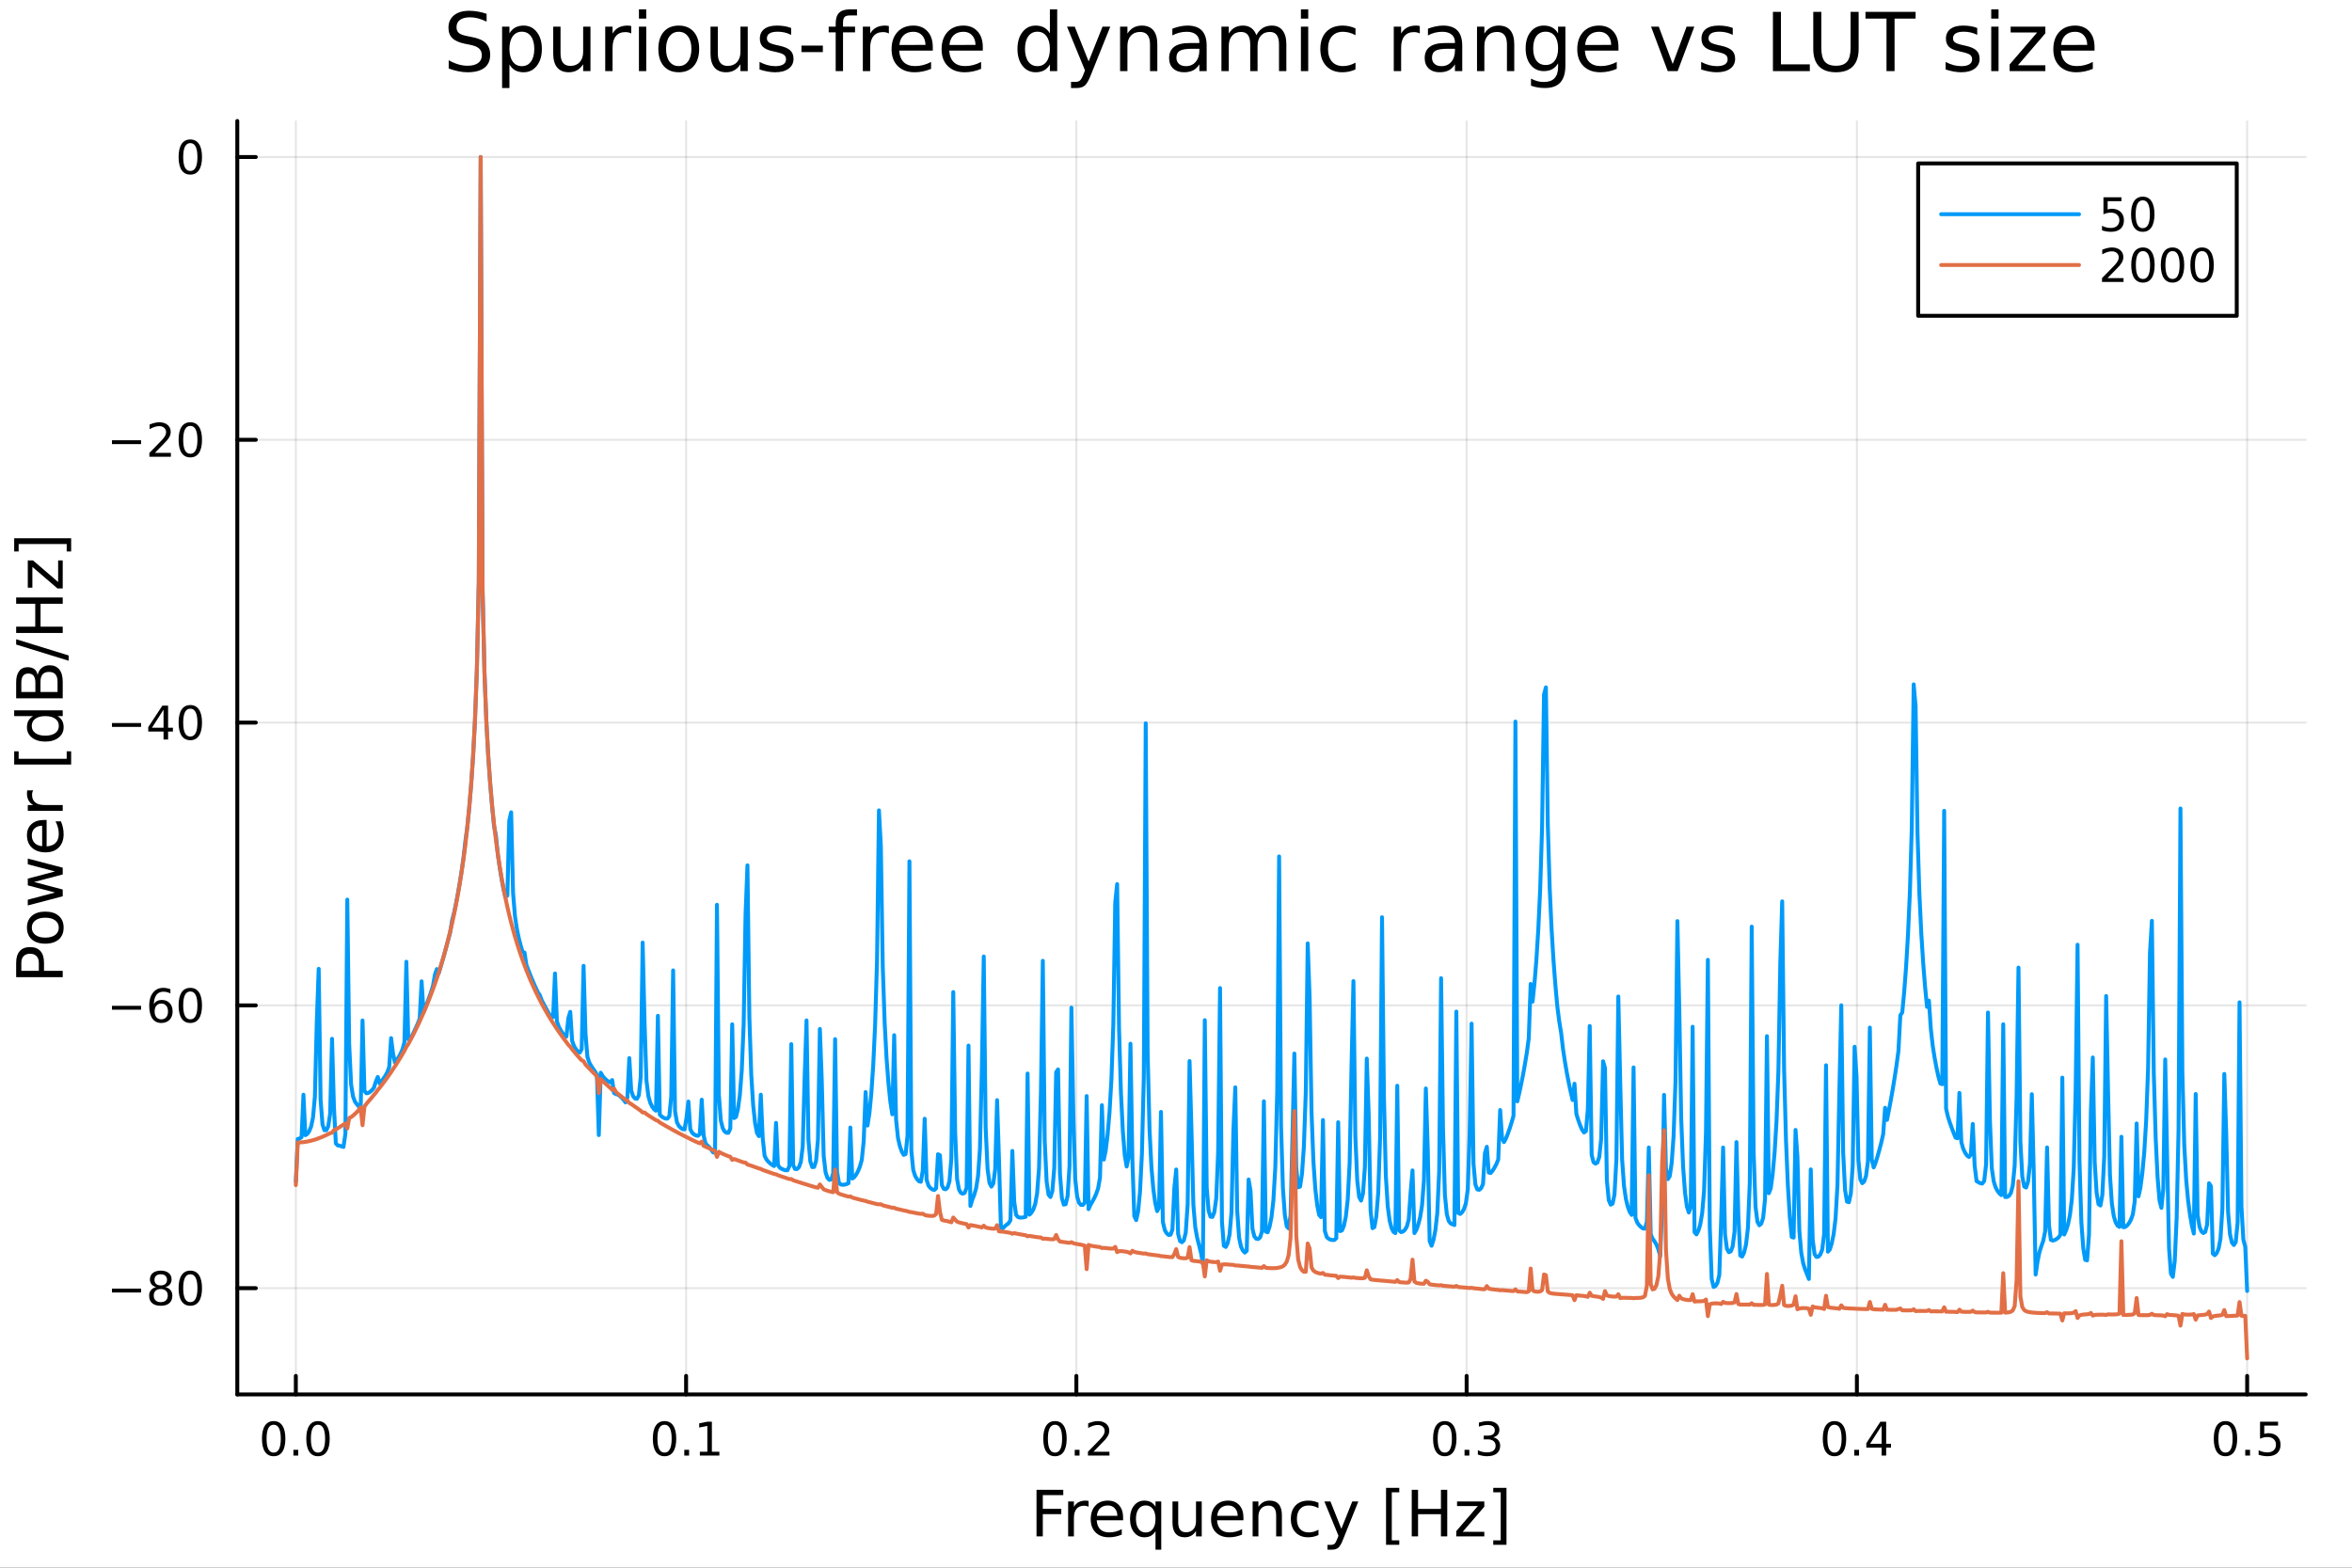 <?xml version="1.0" encoding="utf-8"?>
<svg xmlns="http://www.w3.org/2000/svg" xmlns:xlink="http://www.w3.org/1999/xlink" width="600" height="400" viewBox="0 0 2400 1600">
<rect x="0" y="0" width="2400" height="1600" fill="#333333" stroke="none"/>
<defs>
  <clipPath id="clip700">
    <rect x="0" y="0" width="2400" height="1600"/>
  </clipPath>
</defs>
<path clip-path="url(#clip700)" d="M0 1600 L2400 1600 L2400 0 L0 0  Z" fill="#ffffff" fill-rule="evenodd" fill-opacity="1"/>
<defs>
  <clipPath id="clip701">
    <rect x="480" y="0" width="1681" height="1600"/>
  </clipPath>
</defs>
<path clip-path="url(#clip700)" d="M242.135 1423.18 L2352.76 1423.18 L2352.76 123.472 L242.135 123.472  Z" fill="#ffffff" fill-rule="evenodd" fill-opacity="1"/>
<defs>
  <clipPath id="clip702">
    <rect x="242" y="123" width="2112" height="1301"/>
  </clipPath>
</defs>
<polyline clip-path="url(#clip702)" style="stroke:#000000; stroke-linecap:round; stroke-linejoin:round; stroke-width:2; stroke-opacity:0.1; fill:none" points="301.869,1423.18 301.869,123.472 "/>
<polyline clip-path="url(#clip702)" style="stroke:#000000; stroke-linecap:round; stroke-linejoin:round; stroke-width:2; stroke-opacity:0.1; fill:none" points="700.1,1423.18 700.1,123.472 "/>
<polyline clip-path="url(#clip702)" style="stroke:#000000; stroke-linecap:round; stroke-linejoin:round; stroke-width:2; stroke-opacity:0.1; fill:none" points="1098.33,1423.18 1098.33,123.472 "/>
<polyline clip-path="url(#clip702)" style="stroke:#000000; stroke-linecap:round; stroke-linejoin:round; stroke-width:2; stroke-opacity:0.1; fill:none" points="1496.56,1423.18 1496.56,123.472 "/>
<polyline clip-path="url(#clip702)" style="stroke:#000000; stroke-linecap:round; stroke-linejoin:round; stroke-width:2; stroke-opacity:0.1; fill:none" points="1894.79,1423.18 1894.79,123.472 "/>
<polyline clip-path="url(#clip702)" style="stroke:#000000; stroke-linecap:round; stroke-linejoin:round; stroke-width:2; stroke-opacity:0.1; fill:none" points="2293.02,1423.18 2293.02,123.472 "/>
<polyline clip-path="url(#clip702)" style="stroke:#000000; stroke-linecap:round; stroke-linejoin:round; stroke-width:2; stroke-opacity:0.1; fill:none" points="242.135,1314.73 2352.76,1314.73 "/>
<polyline clip-path="url(#clip702)" style="stroke:#000000; stroke-linecap:round; stroke-linejoin:round; stroke-width:2; stroke-opacity:0.1; fill:none" points="242.135,1026.11 2352.76,1026.11 "/>
<polyline clip-path="url(#clip702)" style="stroke:#000000; stroke-linecap:round; stroke-linejoin:round; stroke-width:2; stroke-opacity:0.1; fill:none" points="242.135,737.494 2352.76,737.494 "/>
<polyline clip-path="url(#clip702)" style="stroke:#000000; stroke-linecap:round; stroke-linejoin:round; stroke-width:2; stroke-opacity:0.1; fill:none" points="242.135,448.875 2352.76,448.875 "/>
<polyline clip-path="url(#clip702)" style="stroke:#000000; stroke-linecap:round; stroke-linejoin:round; stroke-width:2; stroke-opacity:0.1; fill:none" points="242.135,160.256 2352.76,160.256 "/>
<polyline clip-path="url(#clip700)" style="stroke:#000000; stroke-linecap:round; stroke-linejoin:round; stroke-width:4; stroke-opacity:1; fill:none" points="242.135,1423.18 2352.76,1423.18 "/>
<polyline clip-path="url(#clip700)" style="stroke:#000000; stroke-linecap:round; stroke-linejoin:round; stroke-width:4; stroke-opacity:1; fill:none" points="301.869,1423.18 301.869,1404.28 "/>
<polyline clip-path="url(#clip700)" style="stroke:#000000; stroke-linecap:round; stroke-linejoin:round; stroke-width:4; stroke-opacity:1; fill:none" points="700.1,1423.18 700.1,1404.28 "/>
<polyline clip-path="url(#clip700)" style="stroke:#000000; stroke-linecap:round; stroke-linejoin:round; stroke-width:4; stroke-opacity:1; fill:none" points="1098.33,1423.18 1098.33,1404.28 "/>
<polyline clip-path="url(#clip700)" style="stroke:#000000; stroke-linecap:round; stroke-linejoin:round; stroke-width:4; stroke-opacity:1; fill:none" points="1496.56,1423.18 1496.56,1404.28 "/>
<polyline clip-path="url(#clip700)" style="stroke:#000000; stroke-linecap:round; stroke-linejoin:round; stroke-width:4; stroke-opacity:1; fill:none" points="1894.79,1423.18 1894.79,1404.28 "/>
<polyline clip-path="url(#clip700)" style="stroke:#000000; stroke-linecap:round; stroke-linejoin:round; stroke-width:4; stroke-opacity:1; fill:none" points="2293.02,1423.18 2293.02,1404.28 "/>
<path clip-path="url(#clip700)" d="M279.254 1454.1 Q275.643 1454.1 273.814 1457.66 Q272.008 1461.2 272.008 1468.33 Q272.008 1475.44 273.814 1479.01 Q275.643 1482.55 279.254 1482.55 Q282.888 1482.55 284.693 1479.01 Q286.522 1475.44 286.522 1468.33 Q286.522 1461.2 284.693 1457.66 Q282.888 1454.1 279.254 1454.1 M279.254 1450.39 Q285.064 1450.39 288.119 1455 Q291.198 1459.58 291.198 1468.33 Q291.198 1477.06 288.119 1481.67 Q285.064 1486.25 279.254 1486.25 Q273.443 1486.25 270.365 1481.67 Q267.309 1477.06 267.309 1468.33 Q267.309 1459.58 270.365 1455 Q273.443 1450.39 279.254 1450.39 Z" fill="#000000" fill-rule="nonzero" fill-opacity="1" /><path clip-path="url(#clip700)" d="M299.416 1479.7 L304.3 1479.7 L304.3 1485.58 L299.416 1485.58 L299.416 1479.7 Z" fill="#000000" fill-rule="nonzero" fill-opacity="1" /><path clip-path="url(#clip700)" d="M324.485 1454.1 Q320.874 1454.1 319.045 1457.66 Q317.24 1461.2 317.24 1468.33 Q317.24 1475.44 319.045 1479.01 Q320.874 1482.55 324.485 1482.55 Q328.119 1482.55 329.925 1479.01 Q331.753 1475.44 331.753 1468.33 Q331.753 1461.2 329.925 1457.66 Q328.119 1454.1 324.485 1454.1 M324.485 1450.39 Q330.295 1450.39 333.351 1455 Q336.429 1459.58 336.429 1468.33 Q336.429 1477.06 333.351 1481.67 Q330.295 1486.25 324.485 1486.25 Q318.675 1486.25 315.596 1481.67 Q312.54 1477.06 312.54 1468.33 Q312.54 1459.58 315.596 1455 Q318.675 1450.39 324.485 1450.39 Z" fill="#000000" fill-rule="nonzero" fill-opacity="1" /><path clip-path="url(#clip700)" d="M678.097 1454.1 Q674.486 1454.1 672.658 1457.66 Q670.852 1461.2 670.852 1468.33 Q670.852 1475.44 672.658 1479.01 Q674.486 1482.55 678.097 1482.55 Q681.732 1482.55 683.537 1479.01 Q685.366 1475.44 685.366 1468.33 Q685.366 1461.2 683.537 1457.66 Q681.732 1454.1 678.097 1454.1 M678.097 1450.39 Q683.908 1450.39 686.963 1455 Q690.042 1459.58 690.042 1468.33 Q690.042 1477.06 686.963 1481.67 Q683.908 1486.25 678.097 1486.25 Q672.287 1486.25 669.209 1481.67 Q666.153 1477.06 666.153 1468.33 Q666.153 1459.58 669.209 1455 Q672.287 1450.39 678.097 1450.39 Z" fill="#000000" fill-rule="nonzero" fill-opacity="1" /><path clip-path="url(#clip700)" d="M698.259 1479.7 L703.144 1479.7 L703.144 1485.58 L698.259 1485.58 L698.259 1479.7 Z" fill="#000000" fill-rule="nonzero" fill-opacity="1" /><path clip-path="url(#clip700)" d="M714.139 1481.64 L721.778 1481.64 L721.778 1455.28 L713.468 1456.95 L713.468 1452.69 L721.731 1451.02 L726.407 1451.02 L726.407 1481.64 L734.046 1481.64 L734.046 1485.58 L714.139 1485.58 L714.139 1481.64 Z" fill="#000000" fill-rule="nonzero" fill-opacity="1" /><path clip-path="url(#clip700)" d="M1076.51 1454.1 Q1072.9 1454.1 1071.07 1457.66 Q1069.27 1461.2 1069.27 1468.33 Q1069.27 1475.44 1071.07 1479.01 Q1072.9 1482.55 1076.51 1482.55 Q1080.15 1482.55 1081.95 1479.01 Q1083.78 1475.44 1083.78 1468.33 Q1083.78 1461.2 1081.95 1457.66 Q1080.15 1454.1 1076.51 1454.1 M1076.51 1450.39 Q1082.32 1450.39 1085.38 1455 Q1088.46 1459.58 1088.46 1468.33 Q1088.46 1477.06 1085.38 1481.67 Q1082.32 1486.25 1076.51 1486.25 Q1070.7 1486.25 1067.62 1481.67 Q1064.57 1477.06 1064.57 1468.33 Q1064.57 1459.58 1067.62 1455 Q1070.7 1450.39 1076.51 1450.39 Z" fill="#000000" fill-rule="nonzero" fill-opacity="1" /><path clip-path="url(#clip700)" d="M1096.67 1479.7 L1101.56 1479.7 L1101.56 1485.58 L1096.67 1485.58 L1096.67 1479.7 Z" fill="#000000" fill-rule="nonzero" fill-opacity="1" /><path clip-path="url(#clip700)" d="M1115.77 1481.64 L1132.09 1481.64 L1132.09 1485.58 L1110.15 1485.58 L1110.15 1481.64 Q1112.81 1478.89 1117.39 1474.26 Q1122 1469.61 1123.18 1468.27 Q1125.42 1465.74 1126.3 1464.01 Q1127.21 1462.25 1127.21 1460.56 Q1127.21 1457.8 1125.26 1456.07 Q1123.34 1454.33 1120.24 1454.33 Q1118.04 1454.33 1115.59 1455.09 Q1113.16 1455.86 1110.38 1457.41 L1110.38 1452.69 Q1113.2 1451.55 1115.66 1450.97 Q1118.11 1450.39 1120.15 1450.39 Q1125.52 1450.39 1128.71 1453.08 Q1131.91 1455.77 1131.91 1460.26 Q1131.91 1462.39 1131.1 1464.31 Q1130.31 1466.2 1128.2 1468.8 Q1127.62 1469.47 1124.52 1472.69 Q1121.42 1475.88 1115.77 1481.64 Z" fill="#000000" fill-rule="nonzero" fill-opacity="1" /><path clip-path="url(#clip700)" d="M1474.27 1454.1 Q1470.66 1454.1 1468.83 1457.66 Q1467.02 1461.2 1467.02 1468.33 Q1467.02 1475.44 1468.83 1479.01 Q1470.66 1482.55 1474.27 1482.55 Q1477.9 1482.55 1479.71 1479.01 Q1481.54 1475.44 1481.54 1468.33 Q1481.54 1461.2 1479.71 1457.66 Q1477.9 1454.1 1474.27 1454.1 M1474.27 1450.39 Q1480.08 1450.39 1483.13 1455 Q1486.21 1459.58 1486.21 1468.33 Q1486.21 1477.06 1483.13 1481.67 Q1480.08 1486.25 1474.27 1486.25 Q1468.46 1486.25 1465.38 1481.67 Q1462.32 1477.06 1462.32 1468.33 Q1462.32 1459.58 1465.38 1455 Q1468.46 1450.39 1474.27 1450.39 Z" fill="#000000" fill-rule="nonzero" fill-opacity="1" /><path clip-path="url(#clip700)" d="M1494.43 1479.7 L1499.32 1479.7 L1499.32 1485.58 L1494.43 1485.58 L1494.43 1479.7 Z" fill="#000000" fill-rule="nonzero" fill-opacity="1" /><path clip-path="url(#clip700)" d="M1523.67 1466.95 Q1527.02 1467.66 1528.9 1469.93 Q1530.8 1472.2 1530.8 1475.53 Q1530.8 1480.65 1527.28 1483.45 Q1523.76 1486.25 1517.28 1486.25 Q1515.1 1486.25 1512.79 1485.81 Q1510.5 1485.39 1508.04 1484.54 L1508.04 1480.02 Q1509.99 1481.16 1512.3 1481.74 Q1514.62 1482.32 1517.14 1482.32 Q1521.54 1482.32 1523.83 1480.58 Q1526.14 1478.84 1526.14 1475.53 Q1526.14 1472.48 1523.99 1470.77 Q1521.86 1469.03 1518.04 1469.03 L1514.01 1469.03 L1514.01 1465.19 L1518.23 1465.19 Q1521.68 1465.19 1523.5 1463.82 Q1525.33 1462.43 1525.33 1459.84 Q1525.33 1457.18 1523.44 1455.77 Q1521.56 1454.33 1518.04 1454.33 Q1516.12 1454.33 1513.92 1454.75 Q1511.72 1455.16 1509.08 1456.04 L1509.08 1451.88 Q1511.75 1451.14 1514.06 1450.77 Q1516.4 1450.39 1518.46 1450.39 Q1523.78 1450.39 1526.88 1452.83 Q1529.99 1455.23 1529.99 1459.35 Q1529.99 1462.22 1528.34 1464.21 Q1526.7 1466.18 1523.67 1466.95 Z" fill="#000000" fill-rule="nonzero" fill-opacity="1" /><path clip-path="url(#clip700)" d="M1871.93 1454.1 Q1868.32 1454.1 1866.49 1457.66 Q1864.69 1461.2 1864.69 1468.33 Q1864.69 1475.44 1866.49 1479.01 Q1868.32 1482.55 1871.93 1482.55 Q1875.57 1482.55 1877.37 1479.01 Q1879.2 1475.44 1879.2 1468.33 Q1879.2 1461.2 1877.37 1457.66 Q1875.57 1454.1 1871.93 1454.1 M1871.93 1450.39 Q1877.74 1450.39 1880.8 1455 Q1883.88 1459.58 1883.88 1468.33 Q1883.88 1477.06 1880.8 1481.67 Q1877.74 1486.25 1871.93 1486.25 Q1866.12 1486.25 1863.04 1481.67 Q1859.99 1477.06 1859.99 1468.33 Q1859.99 1459.58 1863.04 1455 Q1866.12 1450.39 1871.93 1450.39 Z" fill="#000000" fill-rule="nonzero" fill-opacity="1" /><path clip-path="url(#clip700)" d="M1892.09 1479.7 L1896.98 1479.7 L1896.98 1485.58 L1892.09 1485.58 L1892.09 1479.7 Z" fill="#000000" fill-rule="nonzero" fill-opacity="1" /><path clip-path="url(#clip700)" d="M1920.01 1455.09 L1908.21 1473.54 L1920.01 1473.54 L1920.01 1455.09 M1918.78 1451.02 L1924.66 1451.02 L1924.66 1473.54 L1929.59 1473.54 L1929.59 1477.43 L1924.66 1477.43 L1924.66 1485.58 L1920.01 1485.58 L1920.01 1477.43 L1904.41 1477.43 L1904.41 1472.92 L1918.78 1451.02 Z" fill="#000000" fill-rule="nonzero" fill-opacity="1" /><path clip-path="url(#clip700)" d="M2270.9 1454.1 Q2267.29 1454.1 2265.46 1457.66 Q2263.66 1461.2 2263.66 1468.33 Q2263.66 1475.44 2265.46 1479.01 Q2267.29 1482.55 2270.9 1482.55 Q2274.54 1482.55 2276.34 1479.01 Q2278.17 1475.44 2278.17 1468.33 Q2278.17 1461.2 2276.34 1457.66 Q2274.54 1454.1 2270.9 1454.1 M2270.9 1450.39 Q2276.71 1450.39 2279.77 1455 Q2282.85 1459.58 2282.85 1468.33 Q2282.85 1477.06 2279.77 1481.67 Q2276.71 1486.25 2270.9 1486.25 Q2265.09 1486.25 2262.01 1481.67 Q2258.96 1477.06 2258.96 1468.33 Q2258.96 1459.58 2262.01 1455 Q2265.09 1450.39 2270.9 1450.39 Z" fill="#000000" fill-rule="nonzero" fill-opacity="1" /><path clip-path="url(#clip700)" d="M2291.07 1479.7 L2295.95 1479.7 L2295.95 1485.58 L2291.07 1485.58 L2291.07 1479.7 Z" fill="#000000" fill-rule="nonzero" fill-opacity="1" /><path clip-path="url(#clip700)" d="M2306.18 1451.02 L2324.54 1451.02 L2324.54 1454.96 L2310.46 1454.96 L2310.46 1463.43 Q2311.48 1463.08 2312.5 1462.92 Q2313.52 1462.73 2314.54 1462.73 Q2320.32 1462.73 2323.7 1465.9 Q2327.08 1469.08 2327.08 1474.49 Q2327.08 1480.07 2323.61 1483.17 Q2320.14 1486.25 2313.82 1486.25 Q2311.64 1486.25 2309.38 1485.88 Q2307.13 1485.51 2304.72 1484.77 L2304.72 1480.07 Q2306.81 1481.2 2309.03 1481.76 Q2311.25 1482.32 2313.73 1482.32 Q2317.73 1482.32 2320.07 1480.21 Q2322.41 1478.1 2322.41 1474.49 Q2322.41 1470.88 2320.07 1468.77 Q2317.73 1466.67 2313.73 1466.67 Q2311.85 1466.67 2309.98 1467.08 Q2308.13 1467.5 2306.18 1468.38 L2306.18 1451.02 Z" fill="#000000" fill-rule="nonzero" fill-opacity="1" /><path clip-path="url(#clip700)" d="M1057.67 1520.52 L1084.97 1520.52 L1084.97 1525.93 L1064.09 1525.93 L1064.09 1539.94 L1082.94 1539.94 L1082.94 1545.35 L1064.09 1545.35 L1064.09 1568.04 L1057.67 1568.04 L1057.67 1520.52 Z" fill="#000000" fill-rule="nonzero" fill-opacity="1" /><path clip-path="url(#clip700)" d="M1110.82 1537.87 Q1109.83 1537.3 1108.65 1537.04 Q1107.51 1536.76 1106.11 1536.76 Q1101.14 1536.76 1098.47 1540 Q1095.83 1543.22 1095.83 1549.27 L1095.83 1568.04 L1089.94 1568.04 L1089.94 1532.4 L1095.83 1532.4 L1095.83 1537.93 Q1097.67 1534.69 1100.63 1533.13 Q1103.59 1531.54 1107.83 1531.54 Q1108.43 1531.54 1109.16 1531.63 Q1109.9 1531.7 1110.79 1531.85 L1110.82 1537.87 Z" fill="#000000" fill-rule="nonzero" fill-opacity="1" /><path clip-path="url(#clip700)" d="M1146.02 1548.76 L1146.02 1551.62 L1119.09 1551.62 Q1119.48 1557.67 1122.72 1560.85 Q1126 1564 1131.83 1564 Q1135.2 1564 1138.35 1563.17 Q1141.53 1562.35 1144.65 1560.69 L1144.65 1566.23 Q1141.5 1567.57 1138.19 1568.27 Q1134.88 1568.97 1131.48 1568.97 Q1122.95 1568.97 1117.95 1564 Q1112.98 1559.04 1112.98 1550.57 Q1112.98 1541.82 1117.69 1536.69 Q1122.44 1531.54 1130.46 1531.54 Q1137.65 1531.54 1141.82 1536.18 Q1146.02 1540.8 1146.02 1548.76 M1140.16 1547.04 Q1140.1 1542.23 1137.46 1539.37 Q1134.85 1536.5 1130.52 1536.5 Q1125.62 1536.5 1122.66 1539.27 Q1119.73 1542.04 1119.29 1547.07 L1140.16 1547.04 Z" fill="#000000" fill-rule="nonzero" fill-opacity="1" /><path clip-path="url(#clip700)" d="M1159.13 1550.25 Q1159.13 1556.71 1161.78 1560.4 Q1164.45 1564.07 1169.1 1564.07 Q1173.74 1564.07 1176.42 1560.4 Q1179.09 1556.71 1179.09 1550.25 Q1179.09 1543.79 1176.42 1540.13 Q1173.74 1536.44 1169.1 1536.44 Q1164.45 1536.44 1161.78 1540.13 Q1159.13 1543.79 1159.13 1550.25 M1179.09 1562.7 Q1177.24 1565.88 1174.41 1567.44 Q1171.61 1568.97 1167.66 1568.97 Q1161.2 1568.97 1157.13 1563.81 Q1153.09 1558.65 1153.09 1550.25 Q1153.09 1541.85 1157.13 1536.69 Q1161.2 1531.54 1167.66 1531.54 Q1171.61 1531.54 1174.41 1533.1 Q1177.24 1534.62 1179.09 1537.81 L1179.09 1532.4 L1184.95 1532.4 L1184.95 1581.6 L1179.09 1581.6 L1179.09 1562.7 Z" fill="#000000" fill-rule="nonzero" fill-opacity="1" /><path clip-path="url(#clip700)" d="M1196.41 1553.98 L1196.41 1532.4 L1202.26 1532.4 L1202.26 1553.75 Q1202.26 1558.81 1204.24 1561.36 Q1206.21 1563.87 1210.16 1563.87 Q1214.9 1563.87 1217.64 1560.85 Q1220.4 1557.83 1220.4 1552.61 L1220.4 1532.4 L1226.26 1532.4 L1226.26 1568.04 L1220.4 1568.04 L1220.4 1562.57 Q1218.27 1565.82 1215.44 1567.41 Q1212.64 1568.97 1208.91 1568.97 Q1202.77 1568.97 1199.59 1565.15 Q1196.41 1561.33 1196.41 1553.98 M1211.14 1531.54 L1211.14 1531.54 Z" fill="#000000" fill-rule="nonzero" fill-opacity="1" /><path clip-path="url(#clip700)" d="M1268.82 1548.76 L1268.82 1551.62 L1241.89 1551.62 Q1242.27 1557.67 1245.52 1560.85 Q1248.8 1564 1254.62 1564 Q1257.99 1564 1261.14 1563.17 Q1264.33 1562.35 1267.45 1560.69 L1267.45 1566.23 Q1264.3 1567.57 1260.99 1568.27 Q1257.68 1568.97 1254.27 1568.97 Q1245.74 1568.97 1240.74 1564 Q1235.78 1559.04 1235.78 1550.57 Q1235.78 1541.82 1240.49 1536.69 Q1245.23 1531.54 1253.25 1531.54 Q1260.44 1531.54 1264.61 1536.18 Q1268.82 1540.8 1268.82 1548.76 M1262.96 1547.04 Q1262.9 1542.23 1260.25 1539.37 Q1257.64 1536.5 1253.32 1536.5 Q1248.41 1536.5 1245.45 1539.27 Q1242.53 1542.04 1242.08 1547.07 L1262.96 1547.04 Z" fill="#000000" fill-rule="nonzero" fill-opacity="1" /><path clip-path="url(#clip700)" d="M1308.06 1546.53 L1308.06 1568.04 L1302.2 1568.04 L1302.2 1546.72 Q1302.2 1541.66 1300.23 1539.14 Q1298.26 1536.63 1294.31 1536.63 Q1289.57 1536.63 1286.83 1539.65 Q1284.09 1542.68 1284.09 1547.9 L1284.09 1568.04 L1278.2 1568.04 L1278.2 1532.4 L1284.09 1532.4 L1284.09 1537.93 Q1286.19 1534.72 1289.03 1533.13 Q1291.89 1531.54 1295.62 1531.54 Q1301.76 1531.54 1304.91 1535.36 Q1308.06 1539.14 1308.06 1546.53 Z" fill="#000000" fill-rule="nonzero" fill-opacity="1" /><path clip-path="url(#clip700)" d="M1345.39 1533.76 L1345.39 1539.24 Q1342.91 1537.87 1340.4 1537.2 Q1337.92 1536.5 1335.37 1536.5 Q1329.67 1536.5 1326.52 1540.13 Q1323.37 1543.73 1323.37 1550.25 Q1323.37 1556.78 1326.52 1560.4 Q1329.67 1564 1335.37 1564 Q1337.92 1564 1340.4 1563.33 Q1342.91 1562.63 1345.39 1561.26 L1345.39 1566.68 Q1342.94 1567.82 1340.3 1568.39 Q1337.69 1568.97 1334.73 1568.97 Q1326.68 1568.97 1321.94 1563.91 Q1317.19 1558.85 1317.19 1550.25 Q1317.19 1541.53 1321.97 1536.53 Q1326.78 1531.54 1335.11 1531.54 Q1337.82 1531.54 1340.4 1532.11 Q1342.98 1532.65 1345.39 1533.76 Z" fill="#000000" fill-rule="nonzero" fill-opacity="1" /><path clip-path="url(#clip700)" d="M1370.41 1571.35 Q1367.93 1577.72 1365.57 1579.66 Q1363.22 1581.6 1359.27 1581.6 L1354.59 1581.6 L1354.59 1576.7 L1358.03 1576.7 Q1360.45 1576.7 1361.79 1575.56 Q1363.12 1574.41 1364.75 1570.14 L1365.8 1567.47 L1351.38 1532.4 L1357.59 1532.4 L1368.73 1560.28 L1379.87 1532.4 L1386.07 1532.4 L1370.41 1571.35 Z" fill="#000000" fill-rule="nonzero" fill-opacity="1" /><path clip-path="url(#clip700)" d="M1414.34 1518.52 L1427.83 1518.52 L1427.83 1523.07 L1420.19 1523.07 L1420.19 1572.09 L1427.83 1572.09 L1427.83 1576.64 L1414.34 1576.64 L1414.34 1518.52 Z" fill="#000000" fill-rule="nonzero" fill-opacity="1" /><path clip-path="url(#clip700)" d="M1440.56 1520.52 L1446.99 1520.52 L1446.99 1540 L1470.35 1540 L1470.35 1520.52 L1476.78 1520.52 L1476.78 1568.04 L1470.35 1568.04 L1470.35 1545.41 L1446.99 1545.41 L1446.99 1568.04 L1440.56 1568.04 L1440.56 1520.52 Z" fill="#000000" fill-rule="nonzero" fill-opacity="1" /><path clip-path="url(#clip700)" d="M1486.78 1532.4 L1514.6 1532.4 L1514.6 1537.74 L1492.57 1563.37 L1514.6 1563.37 L1514.6 1568.04 L1485.98 1568.04 L1485.98 1562.7 L1508.01 1537.07 L1486.78 1537.07 L1486.78 1532.4 Z" fill="#000000" fill-rule="nonzero" fill-opacity="1" /><path clip-path="url(#clip700)" d="M1537.23 1518.52 L1537.23 1576.64 L1523.73 1576.64 L1523.73 1572.09 L1531.34 1572.09 L1531.34 1523.07 L1523.73 1523.07 L1523.73 1518.52 L1537.23 1518.52 Z" fill="#000000" fill-rule="nonzero" fill-opacity="1" /><polyline clip-path="url(#clip700)" style="stroke:#000000; stroke-linecap:round; stroke-linejoin:round; stroke-width:4; stroke-opacity:1; fill:none" points="242.135,1423.18 242.135,123.472 "/>
<polyline clip-path="url(#clip700)" style="stroke:#000000; stroke-linecap:round; stroke-linejoin:round; stroke-width:4; stroke-opacity:1; fill:none" points="242.135,1314.73 261.032,1314.73 "/>
<polyline clip-path="url(#clip700)" style="stroke:#000000; stroke-linecap:round; stroke-linejoin:round; stroke-width:4; stroke-opacity:1; fill:none" points="242.135,1026.11 261.032,1026.11 "/>
<polyline clip-path="url(#clip700)" style="stroke:#000000; stroke-linecap:round; stroke-linejoin:round; stroke-width:4; stroke-opacity:1; fill:none" points="242.135,737.494 261.032,737.494 "/>
<polyline clip-path="url(#clip700)" style="stroke:#000000; stroke-linecap:round; stroke-linejoin:round; stroke-width:4; stroke-opacity:1; fill:none" points="242.135,448.875 261.032,448.875 "/>
<polyline clip-path="url(#clip700)" style="stroke:#000000; stroke-linecap:round; stroke-linejoin:round; stroke-width:4; stroke-opacity:1; fill:none" points="242.135,160.256 261.032,160.256 "/>
<path clip-path="url(#clip700)" d="M114.26 1315.18 L143.936 1315.18 L143.936 1319.12 L114.26 1319.12 L114.26 1315.18 Z" fill="#000000" fill-rule="nonzero" fill-opacity="1" /><path clip-path="url(#clip700)" d="M164.028 1315.6 Q160.695 1315.6 158.774 1317.38 Q156.876 1319.16 156.876 1322.29 Q156.876 1325.41 158.774 1327.2 Q160.695 1328.98 164.028 1328.98 Q167.362 1328.98 169.283 1327.2 Q171.204 1325.39 171.204 1322.29 Q171.204 1319.16 169.283 1317.38 Q167.385 1315.6 164.028 1315.6 M159.353 1313.61 Q156.343 1312.87 154.653 1310.81 Q152.987 1308.75 152.987 1305.78 Q152.987 1301.64 155.927 1299.23 Q158.89 1296.83 164.028 1296.83 Q169.19 1296.83 172.13 1299.23 Q175.07 1301.64 175.07 1305.78 Q175.07 1308.75 173.38 1310.81 Q171.714 1312.87 168.727 1313.61 Q172.107 1314.4 173.982 1316.69 Q175.88 1318.98 175.88 1322.29 Q175.88 1327.31 172.802 1330 Q169.746 1332.68 164.028 1332.68 Q158.311 1332.68 155.232 1330 Q152.177 1327.31 152.177 1322.29 Q152.177 1318.98 154.075 1316.69 Q155.973 1314.4 159.353 1313.61 M157.64 1306.22 Q157.64 1308.91 159.306 1310.41 Q160.996 1311.92 164.028 1311.92 Q167.038 1311.92 168.727 1310.41 Q170.44 1308.91 170.44 1306.22 Q170.44 1303.54 168.727 1302.03 Q167.038 1300.53 164.028 1300.53 Q160.996 1300.53 159.306 1302.03 Q157.64 1303.54 157.64 1306.22 Z" fill="#000000" fill-rule="nonzero" fill-opacity="1" /><path clip-path="url(#clip700)" d="M194.19 1300.53 Q190.579 1300.53 188.75 1304.09 Q186.945 1307.64 186.945 1314.77 Q186.945 1321.87 188.75 1325.44 Q190.579 1328.98 194.19 1328.98 Q197.825 1328.98 199.63 1325.44 Q201.459 1321.87 201.459 1314.77 Q201.459 1307.64 199.63 1304.09 Q197.825 1300.53 194.19 1300.53 M194.19 1296.83 Q200 1296.83 203.056 1301.43 Q206.135 1306.02 206.135 1314.77 Q206.135 1323.49 203.056 1328.1 Q200 1332.68 194.19 1332.68 Q188.38 1332.68 185.301 1328.1 Q182.246 1323.49 182.246 1314.77 Q182.246 1306.02 185.301 1301.43 Q188.38 1296.83 194.19 1296.83 Z" fill="#000000" fill-rule="nonzero" fill-opacity="1" /><path clip-path="url(#clip700)" d="M114.26 1026.56 L143.936 1026.56 L143.936 1030.5 L114.26 1030.5 L114.26 1026.56 Z" fill="#000000" fill-rule="nonzero" fill-opacity="1" /><path clip-path="url(#clip700)" d="M164.607 1024.25 Q161.459 1024.25 159.607 1026.4 Q157.778 1028.55 157.778 1032.3 Q157.778 1036.03 159.607 1038.21 Q161.459 1040.36 164.607 1040.36 Q167.755 1040.36 169.584 1038.21 Q171.436 1036.03 171.436 1032.3 Q171.436 1028.55 169.584 1026.4 Q167.755 1024.25 164.607 1024.25 M173.889 1009.6 L173.889 1013.86 Q172.13 1013.02 170.325 1012.58 Q168.542 1012.14 166.783 1012.14 Q162.153 1012.14 159.7 1015.27 Q157.269 1018.39 156.922 1024.71 Q158.288 1022.7 160.348 1021.63 Q162.408 1020.55 164.885 1020.55 Q170.093 1020.55 173.102 1023.72 Q176.135 1026.86 176.135 1032.3 Q176.135 1037.63 172.987 1040.85 Q169.839 1044.06 164.607 1044.06 Q158.612 1044.06 155.44 1039.48 Q152.269 1034.87 152.269 1026.15 Q152.269 1017.95 156.158 1013.09 Q160.047 1008.21 166.598 1008.21 Q168.357 1008.21 170.139 1008.55 Q171.945 1008.9 173.889 1009.6 Z" fill="#000000" fill-rule="nonzero" fill-opacity="1" /><path clip-path="url(#clip700)" d="M194.19 1011.91 Q190.579 1011.91 188.75 1015.48 Q186.945 1019.02 186.945 1026.15 Q186.945 1033.25 188.75 1036.82 Q190.579 1040.36 194.19 1040.36 Q197.825 1040.36 199.63 1036.82 Q201.459 1033.25 201.459 1026.15 Q201.459 1019.02 199.63 1015.48 Q197.825 1011.91 194.19 1011.91 M194.19 1008.21 Q200 1008.21 203.056 1012.81 Q206.135 1017.4 206.135 1026.15 Q206.135 1034.87 203.056 1039.48 Q200 1044.06 194.19 1044.06 Q188.38 1044.06 185.301 1039.48 Q182.246 1034.87 182.246 1026.15 Q182.246 1017.4 185.301 1012.81 Q188.38 1008.21 194.19 1008.21 Z" fill="#000000" fill-rule="nonzero" fill-opacity="1" /><path clip-path="url(#clip700)" d="M114.26 737.945 L143.936 737.945 L143.936 741.88 L114.26 741.88 L114.26 737.945 Z" fill="#000000" fill-rule="nonzero" fill-opacity="1" /><path clip-path="url(#clip700)" d="M166.876 724.288 L155.07 742.737 L166.876 742.737 L166.876 724.288 M165.649 720.214 L171.528 720.214 L171.528 742.737 L176.459 742.737 L176.459 746.626 L171.528 746.626 L171.528 754.774 L166.876 754.774 L166.876 746.626 L151.274 746.626 L151.274 742.112 L165.649 720.214 Z" fill="#000000" fill-rule="nonzero" fill-opacity="1" /><path clip-path="url(#clip700)" d="M194.19 723.292 Q190.579 723.292 188.75 726.857 Q186.945 730.399 186.945 737.528 Q186.945 744.635 188.75 748.2 Q190.579 751.741 194.19 751.741 Q197.825 751.741 199.63 748.2 Q201.459 744.635 201.459 737.528 Q201.459 730.399 199.63 726.857 Q197.825 723.292 194.19 723.292 M194.19 719.589 Q200 719.589 203.056 724.195 Q206.135 728.778 206.135 737.528 Q206.135 746.255 203.056 750.862 Q200 755.445 194.19 755.445 Q188.38 755.445 185.301 750.862 Q182.246 746.255 182.246 737.528 Q182.246 728.778 185.301 724.195 Q188.38 719.589 194.19 719.589 Z" fill="#000000" fill-rule="nonzero" fill-opacity="1" /><path clip-path="url(#clip700)" d="M114.26 449.326 L143.936 449.326 L143.936 453.262 L114.26 453.262 L114.26 449.326 Z" fill="#000000" fill-rule="nonzero" fill-opacity="1" /><path clip-path="url(#clip700)" d="M158.056 462.22 L174.376 462.22 L174.376 466.155 L152.431 466.155 L152.431 462.22 Q155.093 459.465 159.677 454.836 Q164.283 450.183 165.464 448.84 Q167.709 446.317 168.589 444.581 Q169.491 442.822 169.491 441.132 Q169.491 438.377 167.547 436.641 Q165.626 434.905 162.524 434.905 Q160.325 434.905 157.871 435.669 Q155.44 436.433 152.663 437.984 L152.663 433.262 Q155.487 432.127 157.94 431.549 Q160.394 430.97 162.431 430.97 Q167.802 430.97 170.996 433.655 Q174.19 436.34 174.19 440.831 Q174.19 442.961 173.38 444.882 Q172.593 446.78 170.487 449.373 Q169.908 450.044 166.806 453.262 Q163.704 456.456 158.056 462.22 Z" fill="#000000" fill-rule="nonzero" fill-opacity="1" /><path clip-path="url(#clip700)" d="M194.19 434.674 Q190.579 434.674 188.75 438.238 Q186.945 441.78 186.945 448.91 Q186.945 456.016 188.75 459.581 Q190.579 463.123 194.19 463.123 Q197.825 463.123 199.63 459.581 Q201.459 456.016 201.459 448.91 Q201.459 441.78 199.63 438.238 Q197.825 434.674 194.19 434.674 M194.19 430.97 Q200 430.97 203.056 435.576 Q206.135 440.16 206.135 448.91 Q206.135 457.637 203.056 462.243 Q200 466.826 194.19 466.826 Q188.38 466.826 185.301 462.243 Q182.246 457.637 182.246 448.91 Q182.246 440.16 185.301 435.576 Q188.38 430.97 194.19 430.97 Z" fill="#000000" fill-rule="nonzero" fill-opacity="1" /><path clip-path="url(#clip700)" d="M194.19 146.055 Q190.579 146.055 188.75 149.62 Q186.945 153.161 186.945 160.291 Q186.945 167.397 188.75 170.962 Q190.579 174.504 194.19 174.504 Q197.825 174.504 199.63 170.962 Q201.459 167.397 201.459 160.291 Q201.459 153.161 199.63 149.62 Q197.825 146.055 194.19 146.055 M194.19 142.351 Q200 142.351 203.056 146.958 Q206.135 151.541 206.135 160.291 Q206.135 169.018 203.056 173.624 Q200 178.208 194.19 178.208 Q188.38 178.208 185.301 173.624 Q182.246 169.018 182.246 160.291 Q182.246 151.541 185.301 146.958 Q188.38 142.351 194.19 142.351 Z" fill="#000000" fill-rule="nonzero" fill-opacity="1" /><path clip-path="url(#clip700)" d="M21.768 990.874 L39.623 990.874 L39.623 982.79 Q39.623 978.302 37.3 975.851 Q34.977 973.4 30.68 973.4 Q26.415 973.4 24.091 975.851 Q21.768 978.302 21.768 982.79 L21.768 990.874 M16.484 997.303 L16.484 982.79 Q16.484 974.801 20.113 970.727 Q23.709 966.621 30.68 966.621 Q37.714 966.621 41.31 970.727 Q44.907 974.801 44.907 982.79 L44.907 990.874 L64.004 990.874 L64.004 997.303 L16.484 997.303 Z" fill="#000000" fill-rule="nonzero" fill-opacity="1" /><path clip-path="url(#clip700)" d="M32.462 946.76 Q32.462 951.47 36.154 954.208 Q39.815 956.945 46.212 956.945 Q52.609 956.945 56.302 954.239 Q59.962 951.502 59.962 946.76 Q59.962 942.081 56.27 939.344 Q52.578 936.606 46.212 936.606 Q39.878 936.606 36.186 939.344 Q32.462 942.081 32.462 946.76 M27.497 946.76 Q27.497 939.121 32.462 934.76 Q37.427 930.4 46.212 930.4 Q54.965 930.4 59.962 934.76 Q64.927 939.121 64.927 946.76 Q64.927 954.43 59.962 958.791 Q54.965 963.12 46.212 963.12 Q37.427 963.12 32.462 958.791 Q27.497 954.43 27.497 946.76 Z" fill="#000000" fill-rule="nonzero" fill-opacity="1" /><path clip-path="url(#clip700)" d="M28.356 924.098 L28.356 918.241 L56.174 910.921 L28.356 903.632 L28.356 896.725 L56.174 889.405 L28.356 882.116 L28.356 876.259 L64.004 885.585 L64.004 892.492 L34.786 900.163 L64.004 907.865 L64.004 914.772 L28.356 924.098 Z" fill="#000000" fill-rule="nonzero" fill-opacity="1" /><path clip-path="url(#clip700)" d="M44.716 836.888 L47.581 836.888 L47.581 863.815 Q53.628 863.433 56.811 860.186 Q59.962 856.908 59.962 851.083 Q59.962 847.709 59.134 844.558 Q58.307 841.375 56.652 838.256 L62.19 838.256 Q63.527 841.407 64.227 844.717 Q64.927 848.028 64.927 851.433 Q64.927 859.963 59.962 864.96 Q54.997 869.926 46.53 869.926 Q37.777 869.926 32.653 865.215 Q27.497 860.473 27.497 852.452 Q27.497 845.258 32.144 841.089 Q36.759 836.888 44.716 836.888 M42.997 842.744 Q38.191 842.808 35.327 845.449 Q32.462 848.059 32.462 852.388 Q32.462 857.29 35.231 860.25 Q38 863.178 43.029 863.624 L42.997 842.744 Z" fill="#000000" fill-rule="nonzero" fill-opacity="1" /><path clip-path="url(#clip700)" d="M33.831 806.619 Q33.258 807.605 33.003 808.783 Q32.717 809.929 32.717 811.329 Q32.717 816.295 35.963 818.968 Q39.178 821.61 45.225 821.61 L64.004 821.61 L64.004 827.498 L28.356 827.498 L28.356 821.61 L33.894 821.61 Q30.648 819.764 29.088 816.804 Q27.497 813.844 27.497 809.611 Q27.497 809.006 27.592 808.274 Q27.656 807.542 27.815 806.65 L33.831 806.619 Z" fill="#000000" fill-rule="nonzero" fill-opacity="1" /><path clip-path="url(#clip700)" d="M14.479 780.296 L14.479 766.801 L19.03 766.801 L19.03 774.44 L68.046 774.44 L68.046 766.801 L72.598 766.801 L72.598 780.296 L14.479 780.296 Z" fill="#000000" fill-rule="nonzero" fill-opacity="1" /><path clip-path="url(#clip700)" d="M33.767 730.867 L14.479 730.867 L14.479 725.01 L64.004 725.01 L64.004 730.867 L58.657 730.867 Q61.84 732.713 63.399 735.546 Q64.927 738.346 64.927 742.293 Q64.927 748.754 59.771 752.828 Q54.615 756.871 46.212 756.871 Q37.809 756.871 32.653 752.828 Q27.497 748.754 27.497 742.293 Q27.497 738.346 29.056 735.546 Q30.584 732.713 33.767 730.867 M46.212 750.823 Q52.673 750.823 56.365 748.181 Q60.026 745.508 60.026 740.861 Q60.026 736.214 56.365 733.54 Q52.673 730.867 46.212 730.867 Q39.751 730.867 36.09 733.54 Q32.398 736.214 32.398 740.861 Q32.398 745.508 36.09 748.181 Q39.751 750.823 46.212 750.823 Z" fill="#000000" fill-rule="nonzero" fill-opacity="1" /><path clip-path="url(#clip700)" d="M41.31 706.263 L58.721 706.263 L58.721 695.951 Q58.721 690.763 56.588 688.28 Q54.424 685.766 50 685.766 Q45.544 685.766 43.443 688.28 Q41.31 690.763 41.31 695.951 L41.31 706.263 M21.768 706.263 L36.09 706.263 L36.09 696.747 Q36.09 692.036 34.34 689.744 Q32.558 687.421 28.929 687.421 Q25.332 687.421 23.55 689.744 Q21.768 692.036 21.768 696.747 L21.768 706.263 M16.484 712.693 L16.484 696.269 Q16.484 688.917 19.54 684.938 Q22.595 680.96 28.229 680.96 Q32.589 680.96 35.167 682.997 Q37.746 685.034 38.382 688.98 Q39.401 684.238 42.647 681.628 Q45.862 678.986 50.7 678.986 Q57.066 678.986 60.535 683.315 Q64.004 687.644 64.004 695.633 L64.004 712.693 L16.484 712.693 Z" fill="#000000" fill-rule="nonzero" fill-opacity="1" /><path clip-path="url(#clip700)" d="M16.484 657.82 L16.484 652.409 L70.052 668.96 L70.052 674.371 L16.484 657.82 Z" fill="#000000" fill-rule="nonzero" fill-opacity="1" /><path clip-path="url(#clip700)" d="M16.484 646.012 L16.484 639.582 L35.963 639.582 L35.963 616.22 L16.484 616.22 L16.484 609.791 L64.004 609.791 L64.004 616.22 L41.374 616.22 L41.374 639.582 L64.004 639.582 L64.004 646.012 L16.484 646.012 Z" fill="#000000" fill-rule="nonzero" fill-opacity="1" /><path clip-path="url(#clip700)" d="M28.356 599.797 L28.356 571.979 L33.703 571.979 L59.325 594.004 L59.325 571.979 L64.004 571.979 L64.004 600.593 L58.657 600.593 L33.035 578.567 L33.035 599.797 L28.356 599.797 Z" fill="#000000" fill-rule="nonzero" fill-opacity="1" /><path clip-path="url(#clip700)" d="M14.479 549.349 L72.598 549.349 L72.598 562.844 L68.046 562.844 L68.046 555.237 L19.03 555.237 L19.03 562.844 L14.479 562.844 L14.479 549.349 Z" fill="#000000" fill-rule="nonzero" fill-opacity="1" /><path clip-path="url(#clip700)" d="M496.541 14.081 L496.541 22.061 Q491.882 19.833 487.751 18.739 Q483.619 17.646 479.77 17.646 Q473.086 17.646 469.44 20.238 Q465.835 22.831 465.835 27.611 Q465.835 31.621 468.225 33.687 Q470.656 35.713 477.38 36.969 L482.322 37.981 Q491.477 39.723 495.812 44.139 Q500.187 48.514 500.187 55.886 Q500.187 64.677 494.273 69.214 Q488.399 73.751 477.016 73.751 Q472.722 73.751 467.861 72.778 Q463.04 71.806 457.855 69.902 L457.855 61.477 Q462.837 64.272 467.618 65.689 Q472.398 67.107 477.016 67.107 Q484.024 67.107 487.832 64.353 Q491.639 61.598 491.639 56.494 Q491.639 52.038 488.885 49.526 Q486.171 47.015 479.932 45.759 L474.95 44.787 Q465.795 42.964 461.703 39.075 Q457.612 35.186 457.612 28.259 Q457.612 20.238 463.243 15.62 Q468.914 11.002 478.839 11.002 Q483.092 11.002 487.507 11.772 Q491.923 12.542 496.541 14.081 Z" fill="#000000" fill-rule="nonzero" fill-opacity="1" /><path clip-path="url(#clip700)" d="M519.834 65.77 L519.834 89.833 L512.34 89.833 L512.34 27.206 L519.834 27.206 L519.834 34.092 Q522.183 30.041 525.748 28.097 Q529.353 26.112 534.336 26.112 Q542.6 26.112 547.744 32.675 Q552.93 39.237 552.93 49.931 Q552.93 60.626 547.744 67.188 Q542.6 73.751 534.336 73.751 Q529.353 73.751 525.748 71.806 Q522.183 69.821 519.834 65.77 M545.192 49.931 Q545.192 41.708 541.79 37.05 Q538.427 32.35 532.513 32.35 Q526.599 32.35 523.196 37.05 Q519.834 41.708 519.834 49.931 Q519.834 58.155 523.196 62.854 Q526.599 67.512 532.513 67.512 Q538.427 67.512 541.79 62.854 Q545.192 58.155 545.192 49.931 Z" fill="#000000" fill-rule="nonzero" fill-opacity="1" /><path clip-path="url(#clip700)" d="M564.515 54.671 L564.515 27.206 L571.969 27.206 L571.969 54.387 Q571.969 60.828 574.48 64.069 Q576.992 67.269 582.015 67.269 Q588.051 67.269 591.535 63.421 Q595.059 59.573 595.059 52.929 L595.059 27.206 L602.513 27.206 L602.513 72.576 L595.059 72.576 L595.059 65.608 Q592.345 69.74 588.74 71.766 Q585.175 73.751 580.435 73.751 Q572.617 73.751 568.566 68.89 Q564.515 64.029 564.515 54.671 M583.271 26.112 L583.271 26.112 Z" fill="#000000" fill-rule="nonzero" fill-opacity="1" /><path clip-path="url(#clip700)" d="M644.156 34.173 Q642.9 33.444 641.401 33.12 Q639.943 32.756 638.161 32.756 Q631.841 32.756 628.438 36.888 Q625.076 40.979 625.076 48.676 L625.076 72.576 L617.582 72.576 L617.582 27.206 L625.076 27.206 L625.076 34.254 Q627.426 30.122 631.193 28.138 Q634.96 26.112 640.348 26.112 Q641.118 26.112 642.049 26.234 Q642.981 26.315 644.115 26.517 L644.156 34.173 Z" fill="#000000" fill-rule="nonzero" fill-opacity="1" /><path clip-path="url(#clip700)" d="M651.974 27.206 L659.428 27.206 L659.428 72.576 L651.974 72.576 L651.974 27.206 M651.974 9.544 L659.428 9.544 L659.428 18.983 L651.974 18.983 L651.974 9.544 Z" fill="#000000" fill-rule="nonzero" fill-opacity="1" /><path clip-path="url(#clip700)" d="M692.605 32.431 Q686.609 32.431 683.126 37.131 Q679.642 41.789 679.642 49.931 Q679.642 58.074 683.085 62.773 Q686.569 67.431 692.605 67.431 Q698.56 67.431 702.043 62.732 Q705.527 58.033 705.527 49.931 Q705.527 41.87 702.043 37.171 Q698.56 32.431 692.605 32.431 M692.605 26.112 Q702.327 26.112 707.877 32.431 Q713.426 38.751 713.426 49.931 Q713.426 61.071 707.877 67.431 Q702.327 73.751 692.605 73.751 Q682.842 73.751 677.292 67.431 Q671.783 61.071 671.783 49.931 Q671.783 38.751 677.292 32.431 Q682.842 26.112 692.605 26.112 Z" fill="#000000" fill-rule="nonzero" fill-opacity="1" /><path clip-path="url(#clip700)" d="M725.012 54.671 L725.012 27.206 L732.466 27.206 L732.466 54.387 Q732.466 60.828 734.977 64.069 Q737.489 67.269 742.512 67.269 Q748.548 67.269 752.032 63.421 Q755.556 59.573 755.556 52.929 L755.556 27.206 L763.009 27.206 L763.009 72.576 L755.556 72.576 L755.556 65.608 Q752.842 69.74 749.236 71.766 Q745.672 73.751 740.932 73.751 Q733.114 73.751 729.063 68.89 Q725.012 64.029 725.012 54.671 M743.768 26.112 L743.768 26.112 Z" fill="#000000" fill-rule="nonzero" fill-opacity="1" /><path clip-path="url(#clip700)" d="M807.286 28.543 L807.286 35.591 Q804.126 33.971 800.723 33.161 Q797.321 32.35 793.675 32.35 Q788.125 32.35 785.33 34.052 Q782.575 35.753 782.575 39.156 Q782.575 41.749 784.56 43.248 Q786.545 44.706 792.541 46.043 L795.093 46.61 Q803.032 48.311 806.354 51.43 Q809.716 54.509 809.716 60.059 Q809.716 66.378 804.693 70.064 Q799.711 73.751 790.961 73.751 Q787.315 73.751 783.345 73.022 Q779.416 72.333 775.041 70.915 L775.041 63.218 Q779.173 65.365 783.183 66.459 Q787.193 67.512 791.123 67.512 Q796.389 67.512 799.225 65.73 Q802.06 63.907 802.06 60.626 Q802.06 57.588 799.994 55.967 Q797.969 54.347 791.042 52.848 L788.449 52.24 Q781.522 50.782 778.443 47.785 Q775.365 44.746 775.365 39.48 Q775.365 33.08 779.902 29.596 Q784.439 26.112 792.784 26.112 Q796.916 26.112 800.561 26.72 Q804.207 27.327 807.286 28.543 Z" fill="#000000" fill-rule="nonzero" fill-opacity="1" /><path clip-path="url(#clip700)" d="M817.818 46.529 L839.653 46.529 L839.653 53.172 L817.818 53.172 L817.818 46.529 Z" fill="#000000" fill-rule="nonzero" fill-opacity="1" /><path clip-path="url(#clip700)" d="M874.49 9.544 L874.49 15.742 L867.361 15.742 Q863.35 15.742 861.771 17.362 Q860.231 18.983 860.231 23.195 L860.231 27.206 L872.505 27.206 L872.505 32.999 L860.231 32.999 L860.231 72.576 L852.737 72.576 L852.737 32.999 L845.607 32.999 L845.607 27.206 L852.737 27.206 L852.737 24.046 Q852.737 16.471 856.261 13.028 Q859.786 9.544 867.442 9.544 L874.49 9.544 Z" fill="#000000" fill-rule="nonzero" fill-opacity="1" /><path clip-path="url(#clip700)" d="M907.019 34.173 Q905.763 33.444 904.265 33.12 Q902.806 32.756 901.024 32.756 Q894.704 32.756 891.302 36.888 Q887.939 40.979 887.939 48.676 L887.939 72.576 L880.445 72.576 L880.445 27.206 L887.939 27.206 L887.939 34.254 Q890.289 30.122 894.056 28.138 Q897.824 26.112 903.211 26.112 Q903.981 26.112 904.913 26.234 Q905.844 26.315 906.979 26.517 L907.019 34.173 Z" fill="#000000" fill-rule="nonzero" fill-opacity="1" /><path clip-path="url(#clip700)" d="M951.822 48.028 L951.822 51.673 L917.551 51.673 Q918.038 59.37 922.17 63.421 Q926.342 67.431 933.755 67.431 Q938.049 67.431 942.059 66.378 Q946.11 65.325 950.08 63.218 L950.08 70.267 Q946.07 71.968 941.857 72.86 Q937.644 73.751 933.31 73.751 Q922.453 73.751 916.093 67.431 Q909.774 61.112 909.774 50.337 Q909.774 39.197 915.769 32.675 Q921.805 26.112 932.013 26.112 Q941.168 26.112 946.475 32.026 Q951.822 37.9 951.822 48.028 M944.368 45.84 Q944.287 39.723 940.925 36.077 Q937.603 32.431 932.094 32.431 Q925.856 32.431 922.089 35.956 Q918.362 39.48 917.795 45.88 L944.368 45.84 Z" fill="#000000" fill-rule="nonzero" fill-opacity="1" /><path clip-path="url(#clip700)" d="M1002.86 48.028 L1002.86 51.673 L968.593 51.673 Q969.079 59.37 973.211 63.421 Q977.383 67.431 984.796 67.431 Q989.09 67.431 993.101 66.378 Q997.152 65.325 1001.12 63.218 L1001.12 70.267 Q997.111 71.968 992.898 72.86 Q988.685 73.751 984.351 73.751 Q973.494 73.751 967.135 67.431 Q960.815 61.112 960.815 50.337 Q960.815 39.197 966.81 32.675 Q972.846 26.112 983.055 26.112 Q992.21 26.112 997.516 32.026 Q1002.86 37.9 1002.86 48.028 M995.41 45.84 Q995.329 39.723 991.967 36.077 Q988.645 32.431 983.136 32.431 Q976.897 32.431 973.13 35.956 Q969.403 39.48 968.836 45.88 L995.41 45.84 Z" fill="#000000" fill-rule="nonzero" fill-opacity="1" /><path clip-path="url(#clip700)" d="M1071.32 34.092 L1071.32 9.544 L1078.78 9.544 L1078.78 72.576 L1071.32 72.576 L1071.32 65.77 Q1068.97 69.821 1065.37 71.806 Q1061.8 73.751 1056.78 73.751 Q1048.56 73.751 1043.37 67.188 Q1038.23 60.626 1038.23 49.931 Q1038.23 39.237 1043.37 32.675 Q1048.56 26.112 1056.78 26.112 Q1061.8 26.112 1065.37 28.097 Q1068.97 30.041 1071.32 34.092 M1045.92 49.931 Q1045.92 58.155 1049.29 62.854 Q1052.69 67.512 1058.6 67.512 Q1064.52 67.512 1067.92 62.854 Q1071.32 58.155 1071.32 49.931 Q1071.32 41.708 1067.92 37.05 Q1064.52 32.35 1058.6 32.35 Q1052.69 32.35 1049.29 37.05 Q1045.92 41.708 1045.92 49.931 Z" fill="#000000" fill-rule="nonzero" fill-opacity="1" /><path clip-path="url(#clip700)" d="M1113.01 76.789 Q1109.85 84.891 1106.85 87.362 Q1103.85 89.833 1098.83 89.833 L1092.87 89.833 L1092.87 83.594 L1097.25 83.594 Q1100.33 83.594 1102.03 82.136 Q1103.73 80.678 1105.8 75.25 L1107.13 71.847 L1088.78 27.206 L1096.68 27.206 L1110.86 62.692 L1125.04 27.206 L1132.94 27.206 L1113.01 76.789 Z" fill="#000000" fill-rule="nonzero" fill-opacity="1" /><path clip-path="url(#clip700)" d="M1180.94 45.192 L1180.94 72.576 L1173.49 72.576 L1173.49 45.435 Q1173.49 38.994 1170.98 35.794 Q1168.46 32.594 1163.44 32.594 Q1157.41 32.594 1153.92 36.442 Q1150.44 40.29 1150.44 46.934 L1150.44 72.576 L1142.94 72.576 L1142.94 27.206 L1150.44 27.206 L1150.44 34.254 Q1153.11 30.163 1156.72 28.138 Q1160.36 26.112 1165.1 26.112 Q1172.92 26.112 1176.93 30.973 Q1180.94 35.794 1180.94 45.192 Z" fill="#000000" fill-rule="nonzero" fill-opacity="1" /><path clip-path="url(#clip700)" d="M1216.43 49.769 Q1207.39 49.769 1203.91 51.835 Q1200.43 53.901 1200.43 58.884 Q1200.43 62.854 1203.02 65.203 Q1205.65 67.512 1210.15 67.512 Q1216.35 67.512 1220.07 63.137 Q1223.84 58.722 1223.84 51.43 L1223.84 49.769 L1216.43 49.769 M1231.29 46.691 L1231.29 72.576 L1223.84 72.576 L1223.84 65.689 Q1221.29 69.821 1217.48 71.806 Q1213.67 73.751 1208.16 73.751 Q1201.2 73.751 1197.06 69.862 Q1192.97 65.933 1192.97 59.37 Q1192.97 51.714 1198.08 47.825 Q1203.22 43.936 1213.39 43.936 L1223.84 43.936 L1223.84 43.207 Q1223.84 38.062 1220.44 35.267 Q1217.08 32.431 1210.96 32.431 Q1207.07 32.431 1203.38 33.363 Q1199.7 34.295 1196.29 36.158 L1196.29 29.272 Q1200.39 27.692 1204.23 26.922 Q1208.08 26.112 1211.73 26.112 Q1221.57 26.112 1226.43 31.216 Q1231.29 36.32 1231.29 46.691 Z" fill="#000000" fill-rule="nonzero" fill-opacity="1" /><path clip-path="url(#clip700)" d="M1281.97 35.915 Q1284.77 30.892 1288.65 28.502 Q1292.54 26.112 1297.81 26.112 Q1304.9 26.112 1308.75 31.095 Q1312.6 36.037 1312.6 45.192 L1312.6 72.576 L1305.1 72.576 L1305.1 45.435 Q1305.1 38.913 1302.79 35.753 Q1300.48 32.594 1295.74 32.594 Q1289.95 32.594 1286.59 36.442 Q1283.23 40.29 1283.23 46.934 L1283.23 72.576 L1275.73 72.576 L1275.73 45.435 Q1275.73 38.873 1273.42 35.753 Q1271.11 32.594 1266.29 32.594 Q1260.58 32.594 1257.22 36.482 Q1253.86 40.331 1253.86 46.934 L1253.86 72.576 L1246.36 72.576 L1246.36 27.206 L1253.86 27.206 L1253.86 34.254 Q1256.41 30.082 1259.97 28.097 Q1263.54 26.112 1268.44 26.112 Q1273.38 26.112 1276.83 28.624 Q1280.31 31.135 1281.97 35.915 Z" fill="#000000" fill-rule="nonzero" fill-opacity="1" /><path clip-path="url(#clip700)" d="M1327.46 27.206 L1334.92 27.206 L1334.92 72.576 L1327.46 72.576 L1327.46 27.206 M1327.46 9.544 L1334.92 9.544 L1334.92 18.983 L1327.46 18.983 L1327.46 9.544 Z" fill="#000000" fill-rule="nonzero" fill-opacity="1" /><path clip-path="url(#clip700)" d="M1383.16 28.948 L1383.16 35.915 Q1380 34.173 1376.8 33.323 Q1373.64 32.431 1370.4 32.431 Q1363.15 32.431 1359.14 37.05 Q1355.13 41.627 1355.13 49.931 Q1355.13 58.236 1359.14 62.854 Q1363.15 67.431 1370.4 67.431 Q1373.64 67.431 1376.8 66.581 Q1380 65.689 1383.16 63.948 L1383.16 70.834 Q1380.04 72.292 1376.68 73.022 Q1373.36 73.751 1369.59 73.751 Q1359.34 73.751 1353.31 67.31 Q1347.27 60.869 1347.27 49.931 Q1347.27 38.832 1353.35 32.472 Q1359.46 26.112 1370.08 26.112 Q1373.52 26.112 1376.8 26.841 Q1380.08 27.53 1383.16 28.948 Z" fill="#000000" fill-rule="nonzero" fill-opacity="1" /><path clip-path="url(#clip700)" d="M1448.79 34.173 Q1447.53 33.444 1446.03 33.12 Q1444.57 32.756 1442.79 32.756 Q1436.47 32.756 1433.07 36.888 Q1429.71 40.979 1429.71 48.676 L1429.71 72.576 L1422.21 72.576 L1422.21 27.206 L1429.71 27.206 L1429.71 34.254 Q1432.06 30.122 1435.82 28.138 Q1439.59 26.112 1444.98 26.112 Q1445.75 26.112 1446.68 26.234 Q1447.61 26.315 1448.75 26.517 L1448.79 34.173 Z" fill="#000000" fill-rule="nonzero" fill-opacity="1" /><path clip-path="url(#clip700)" d="M1477.22 49.769 Q1468.19 49.769 1464.71 51.835 Q1461.22 53.901 1461.22 58.884 Q1461.22 62.854 1463.82 65.203 Q1466.45 67.512 1470.95 67.512 Q1477.14 67.512 1480.87 63.137 Q1484.64 58.722 1484.64 51.43 L1484.64 49.769 L1477.22 49.769 M1492.09 46.691 L1492.09 72.576 L1484.64 72.576 L1484.64 65.689 Q1482.09 69.821 1478.28 71.806 Q1474.47 73.751 1468.96 73.751 Q1461.99 73.751 1457.86 69.862 Q1453.77 65.933 1453.77 59.37 Q1453.77 51.714 1458.87 47.825 Q1464.02 43.936 1474.19 43.936 L1484.64 43.936 L1484.64 43.207 Q1484.64 38.062 1481.23 35.267 Q1477.87 32.431 1471.76 32.431 Q1467.87 32.431 1464.18 33.363 Q1460.49 34.295 1457.09 36.158 L1457.09 29.272 Q1461.18 27.692 1465.03 26.922 Q1468.88 26.112 1472.53 26.112 Q1482.37 26.112 1487.23 31.216 Q1492.09 36.32 1492.09 46.691 Z" fill="#000000" fill-rule="nonzero" fill-opacity="1" /><path clip-path="url(#clip700)" d="M1545.16 45.192 L1545.16 72.576 L1537.7 72.576 L1537.7 45.435 Q1537.7 38.994 1535.19 35.794 Q1532.68 32.594 1527.66 32.594 Q1521.62 32.594 1518.14 36.442 Q1514.65 40.29 1514.65 46.934 L1514.65 72.576 L1507.16 72.576 L1507.16 27.206 L1514.65 27.206 L1514.65 34.254 Q1517.33 30.163 1520.93 28.138 Q1524.58 26.112 1529.32 26.112 Q1537.14 26.112 1541.15 30.973 Q1545.16 35.794 1545.16 45.192 Z" fill="#000000" fill-rule="nonzero" fill-opacity="1" /><path clip-path="url(#clip700)" d="M1589.88 49.364 Q1589.88 41.263 1586.52 36.806 Q1583.2 32.35 1577.16 32.35 Q1571.16 32.35 1567.8 36.806 Q1564.48 41.263 1564.48 49.364 Q1564.48 57.426 1567.8 61.882 Q1571.16 66.338 1577.16 66.338 Q1583.2 66.338 1586.52 61.882 Q1589.88 57.426 1589.88 49.364 M1597.33 66.945 Q1597.33 78.531 1592.19 84.162 Q1587.04 89.833 1576.43 89.833 Q1572.5 89.833 1569.02 89.225 Q1565.53 88.658 1562.25 87.443 L1562.25 80.192 Q1565.53 81.974 1568.73 82.825 Q1571.93 83.675 1575.26 83.675 Q1582.59 83.675 1586.23 79.827 Q1589.88 76.019 1589.88 68.282 L1589.88 64.596 Q1587.57 68.606 1583.97 70.591 Q1580.36 72.576 1575.34 72.576 Q1566.99 72.576 1561.89 66.216 Q1556.78 59.856 1556.78 49.364 Q1556.78 38.832 1561.89 32.472 Q1566.99 26.112 1575.34 26.112 Q1580.36 26.112 1583.97 28.097 Q1587.57 30.082 1589.88 34.092 L1589.88 27.206 L1597.33 27.206 L1597.33 66.945 Z" fill="#000000" fill-rule="nonzero" fill-opacity="1" /><path clip-path="url(#clip700)" d="M1651.49 48.028 L1651.49 51.673 L1617.22 51.673 Q1617.71 59.37 1621.84 63.421 Q1626.01 67.431 1633.43 67.431 Q1637.72 67.431 1641.73 66.378 Q1645.78 65.325 1649.75 63.218 L1649.75 70.267 Q1645.74 71.968 1641.53 72.86 Q1637.32 73.751 1632.98 73.751 Q1622.13 73.751 1615.77 67.431 Q1609.45 61.112 1609.45 50.337 Q1609.45 39.197 1615.44 32.675 Q1621.48 26.112 1631.69 26.112 Q1640.84 26.112 1646.15 32.026 Q1651.49 37.9 1651.49 48.028 M1644.04 45.84 Q1643.96 39.723 1640.6 36.077 Q1637.28 32.431 1631.77 32.431 Q1625.53 32.431 1621.76 35.956 Q1618.03 39.48 1617.47 45.88 L1644.04 45.84 Z" fill="#000000" fill-rule="nonzero" fill-opacity="1" /><path clip-path="url(#clip700)" d="M1684.75 27.206 L1692.65 27.206 L1706.83 65.284 L1721.01 27.206 L1728.91 27.206 L1711.89 72.576 L1701.77 72.576 L1684.75 27.206 Z" fill="#000000" fill-rule="nonzero" fill-opacity="1" /><path clip-path="url(#clip700)" d="M1768.12 28.543 L1768.12 35.591 Q1764.96 33.971 1761.56 33.161 Q1758.15 32.35 1754.51 32.35 Q1748.96 32.35 1746.16 34.052 Q1743.41 35.753 1743.41 39.156 Q1743.41 41.749 1745.39 43.248 Q1747.38 44.706 1753.37 46.043 L1755.93 46.61 Q1763.87 48.311 1767.19 51.43 Q1770.55 54.509 1770.55 60.059 Q1770.55 66.378 1765.53 70.064 Q1760.54 73.751 1751.79 73.751 Q1748.15 73.751 1744.18 73.022 Q1740.25 72.333 1735.87 70.915 L1735.87 63.218 Q1740.01 65.365 1744.02 66.459 Q1748.03 67.512 1751.96 67.512 Q1757.22 67.512 1760.06 65.73 Q1762.89 63.907 1762.89 60.626 Q1762.89 57.588 1760.83 55.967 Q1758.8 54.347 1751.88 52.848 L1749.28 52.24 Q1742.36 50.782 1739.28 47.785 Q1736.2 44.746 1736.2 39.48 Q1736.2 33.08 1740.74 29.596 Q1745.27 26.112 1753.62 26.112 Q1757.75 26.112 1761.4 26.72 Q1765.04 27.327 1768.12 28.543 Z" fill="#000000" fill-rule="nonzero" fill-opacity="1" /><path clip-path="url(#clip700)" d="M1809.11 12.096 L1817.3 12.096 L1817.3 65.689 L1846.75 65.689 L1846.75 72.576 L1809.11 72.576 L1809.11 12.096 Z" fill="#000000" fill-rule="nonzero" fill-opacity="1" /><path clip-path="url(#clip700)" d="M1850.27 12.096 L1858.5 12.096 L1858.5 48.838 Q1858.5 58.56 1862.02 62.854 Q1865.54 67.107 1873.44 67.107 Q1881.3 67.107 1884.83 62.854 Q1888.35 58.56 1888.35 48.838 L1888.35 12.096 L1896.57 12.096 L1896.57 49.85 Q1896.57 61.679 1890.7 67.715 Q1884.87 73.751 1873.44 73.751 Q1861.98 73.751 1856.11 67.715 Q1850.27 61.679 1850.27 49.85 L1850.27 12.096 Z" fill="#000000" fill-rule="nonzero" fill-opacity="1" /><path clip-path="url(#clip700)" d="M1903.54 12.096 L1954.7 12.096 L1954.7 18.983 L1933.23 18.983 L1933.23 72.576 L1925.01 72.576 L1925.01 18.983 L1903.54 18.983 L1903.54 12.096 Z" fill="#000000" fill-rule="nonzero" fill-opacity="1" /><path clip-path="url(#clip700)" d="M2017.57 28.543 L2017.57 35.591 Q2014.41 33.971 2011.01 33.161 Q2007.61 32.35 2003.96 32.35 Q1998.41 32.35 1995.62 34.052 Q1992.86 35.753 1992.86 39.156 Q1992.86 41.749 1994.85 43.248 Q1996.83 44.706 2002.83 46.043 L2005.38 46.61 Q2013.32 48.311 2016.64 51.43 Q2020.01 54.509 2020.01 60.059 Q2020.01 66.378 2014.98 70.064 Q2010 73.751 2001.25 73.751 Q1997.6 73.751 1993.63 73.022 Q1989.7 72.333 1985.33 70.915 L1985.33 63.218 Q1989.46 65.365 1993.47 66.459 Q1997.48 67.512 2001.41 67.512 Q2006.68 67.512 2009.51 65.73 Q2012.35 63.907 2012.35 60.626 Q2012.35 57.588 2010.28 55.967 Q2008.26 54.347 2001.33 52.848 L1998.74 52.24 Q1991.81 50.782 1988.73 47.785 Q1985.65 44.746 1985.65 39.48 Q1985.65 33.08 1990.19 29.596 Q1994.73 26.112 2003.07 26.112 Q2007.2 26.112 2010.85 26.72 Q2014.5 27.327 2017.57 28.543 Z" fill="#000000" fill-rule="nonzero" fill-opacity="1" /><path clip-path="url(#clip700)" d="M2031.87 27.206 L2039.33 27.206 L2039.33 72.576 L2031.87 72.576 L2031.87 27.206 M2031.87 9.544 L2039.33 9.544 L2039.33 18.983 L2031.87 18.983 L2031.87 9.544 Z" fill="#000000" fill-rule="nonzero" fill-opacity="1" /><path clip-path="url(#clip700)" d="M2051.68 27.206 L2087.09 27.206 L2087.09 34.011 L2059.06 66.621 L2087.09 66.621 L2087.09 72.576 L2050.67 72.576 L2050.67 65.77 L2078.7 33.161 L2051.68 33.161 L2051.68 27.206 Z" fill="#000000" fill-rule="nonzero" fill-opacity="1" /><path clip-path="url(#clip700)" d="M2137.28 48.028 L2137.28 51.673 L2103.01 51.673 Q2103.49 59.37 2107.63 63.421 Q2111.8 67.431 2119.21 67.431 Q2123.51 67.431 2127.52 66.378 Q2131.57 65.325 2135.54 63.218 L2135.54 70.267 Q2131.53 71.968 2127.31 72.86 Q2123.1 73.751 2118.77 73.751 Q2107.91 73.751 2101.55 67.431 Q2095.23 61.112 2095.23 50.337 Q2095.23 39.197 2101.23 32.675 Q2107.26 26.112 2117.47 26.112 Q2126.62 26.112 2131.93 32.026 Q2137.28 37.9 2137.28 48.028 M2129.83 45.84 Q2129.74 39.723 2126.38 36.077 Q2123.06 32.431 2117.55 32.431 Q2111.31 32.431 2107.55 35.956 Q2103.82 39.48 2103.25 45.88 L2129.83 45.84 Z" fill="#000000" fill-rule="nonzero" fill-opacity="1" /><polyline clip-path="url(#clip702)" style="stroke:#009af9; stroke-linecap:round; stroke-linejoin:round; stroke-width:4; stroke-opacity:1; fill:none" points="301.869,1205.97 303.814,1162.41 305.758,1161.98 307.703,1160.63 309.647,1117.27 311.592,1158.57 313.536,1157.29 315.481,1154.55 317.425,1149.82 319.37,1140.77 321.314,1119.21 323.259,1042.4 325.203,988.79 327.148,1122.65 329.092,1147.65 331.036,1153.51 332.981,1153.52 334.925,1149.54 336.87,1136.75 338.814,1060.19 340.759,1129.97 342.703,1166.98 344.648,1169.03 346.592,1169.29 348.537,1169.99 350.481,1170.57 352.426,1157.34 354.37,918.154 356.315,1065.95 358.259,1106.63 360.204,1118.96 362.148,1124.2 364.093,1126.93 366.037,1129.15 367.982,1134.47 369.926,1041.54 371.871,1113.23 373.815,1115.79 375.76,1115.53 377.704,1114.34 379.649,1112.58 381.593,1110.1 383.538,1103.79 385.482,1099.17 387.427,1105.85 389.371,1103.46 391.316,1100.78 393.26,1097.85 395.204,1094.4 397.149,1089.06 399.093,1059.5 401.038,1075.23 402.982,1084.25 404.927,1082.02 406.871,1078.85 408.816,1075.24 410.76,1070.89 412.705,1063.63 414.649,981.571 416.594,1060.69 418.538,1060.58 420.483,1056.99 422.427,1053.05 424.372,1048.95 426.316,1044.63 428.261,1039.64 430.205,1001.53 432.15,1032.96 434.094,1027.98 436.039,1022.98 437.983,1017.8 439.928,1012.26 441.872,1005.87 443.817,994.652 445.761,989.02 447.706,993.318 449.65,986.766 451.595,980.089 453.539,973.229 455.484,966.127 457.428,958.801 459.372,951.645 461.317,939.358 463.261,932.021 465.206,922.683 467.15,912.423 469.095,901.223 471.039,888.929 472.984,875.252 474.928,858.016 476.873,843.984 478.817,824.045 480.762,800.733 482.706,772.288 484.651,735.649 486.595,683.941 488.54,594.885 490.484,160.256 492.429,602.072 494.373,686.92 496.318,736.966 498.262,772.596 500.207,800.32 502.151,823.118 504.096,842.906 506.04,852.716 507.985,871.932 509.929,885.433 511.874,897.315 513.818,907.684 515.763,915.52 517.707,914.016 519.651,837.639 521.596,829.049 523.54,911.484 525.485,935.037 527.429,948.008 529.374,957.409 531.318,965.088 533.263,971.569 535.207,972.18 537.152,984.925 539.096,990.002 541.041,994.944 542.985,999.687 544.93,1004.23 546.874,1008.59 548.819,1012.78 550.763,1015.53 552.708,1020.7 554.652,1024.47 556.597,1028.12 558.541,1031.66 560.486,1035.07 562.43,1038.19 564.375,1038.11 566.319,993.543 568.264,1042.4 570.208,1047.92 572.153,1051.48 574.097,1054.47 576.042,1056.96 577.986,1057.94 579.931,1039.25 581.875,1032.7 583.819,1062.3 585.764,1067.69 587.708,1070.82 589.653,1073.11 591.597,1074.29 593.542,1070.73 595.486,985.74 597.431,1054.47 599.375,1078.54 601.32,1084.47 603.264,1087.94 605.209,1090.77 607.153,1093.55 609.098,1097.12 611.042,1158.48 612.987,1094.84 614.931,1098.23 616.876,1100.46 618.82,1102.3 620.765,1103.79 622.709,1104.62 624.654,1102.31 626.598,1115.59 628.543,1116.7 630.487,1117.13 632.432,1118.49 634.376,1120.28 636.321,1122.45 638.265,1125.12 640.21,1119.94 642.154,1079.89 644.098,1112.93 646.043,1118.77 647.987,1121.13 649.932,1121.46 651.876,1117.92 653.821,1099.03 655.765,962.015 657.71,1043.31 659.654,1102.9 661.599,1118.62 663.543,1125.5 665.488,1129.48 667.432,1132.15 669.377,1133.62 671.321,1036.73 673.266,1137.64 675.21,1139.57 677.155,1140.79 679.099,1141.61 681.044,1141.67 682.988,1139.16 684.933,1119.34 686.877,990.393 688.822,1134.12 690.766,1145.52 692.711,1149.13 694.655,1151.13 696.6,1152.45 698.544,1152.67 700.489,1140.93 702.433,1124.23 704.378,1152.57 706.322,1156.15 708.266,1157.82 710.211,1158.86 712.155,1159.25 714.1,1157.53 716.044,1122.34 717.989,1158.8 719.933,1167.07 721.878,1169.08 723.822,1170.97 725.767,1173.29 727.711,1176.24 729.656,1175.33 731.6,923.413 733.545,1117.31 735.489,1143.46 737.434,1151.31 739.378,1154.69 741.323,1156.12 743.267,1156.11 745.212,1151.7 747.156,1045.41 749.101,1141.13 751.045,1139.91 752.99,1132.05 754.934,1117.78 756.879,1092.8 758.823,1045.91 760.768,933.533 762.712,883.191 764.657,1038.31 766.601,1097.04 768.546,1128.12 770.49,1146.07 772.434,1156.38 774.379,1159.56 776.323,1117.22 778.268,1161.52 780.212,1179.66 782.157,1183.44 784.101,1185.71 786.046,1187.48 787.99,1188.97 789.935,1190.1 791.879,1146.01 793.824,1189.08 795.768,1191.8 797.713,1192.99 799.657,1193.82 801.602,1194.38 803.546,1194.35 805.491,1190.06 807.435,1065.68 809.38,1189.3 811.324,1193.1 813.269,1193.16 815.213,1191.31 817.158,1186.01 819.102,1170.1 821.047,1100.33 822.991,1041.45 824.936,1163.57 826.88,1185.49 828.825,1191.15 830.769,1190.98 832.713,1184.92 834.658,1163 836.602,1050.19 838.547,1102.7 840.491,1179.68 842.436,1196.63 844.38,1202.22 846.325,1204.2 848.269,1203.81 850.214,1197.27 852.158,1060.56 854.103,1195.59 856.047,1207.25 857.992,1208.94 859.936,1209.23 861.881,1209.03 863.825,1208.52 865.77,1207.61 867.714,1150.76 869.659,1202.84 871.603,1201.5 873.548,1198.93 875.492,1195.4 877.437,1190.65 879.381,1183.71 881.326,1164.67 883.27,1114.61 885.215,1148.73 887.159,1136.28 889.104,1115.88 891.048,1087.18 892.993,1045.84 894.937,979.7 896.881,827.064 898.826,863.257 900.77,986.278 902.715,1043.79 904.659,1080.13 906.604,1105.7 908.548,1124.58 910.493,1137.26 912.437,1056.51 914.382,1142.78 916.326,1161.53 918.271,1169.89 920.215,1175.42 922.16,1178.68 924.104,1177.84 926.049,1158.63 927.993,879.066 929.938,1174.5 931.882,1194.16 933.827,1200.2 935.771,1203.49 937.716,1205.62 939.66,1206.17 941.605,1194.65 943.549,1141.79 945.494,1203.98 947.438,1210.06 949.383,1212.49 951.327,1213.91 953.272,1214.53 955.216,1212.79 957.161,1178.03 959.105,1179.06 961.049,1209.3 962.994,1213.29 964.938,1213.8 966.883,1212.02 968.827,1205.71 970.772,1182.23 972.716,1012.5 974.661,1155.46 976.605,1203.26 978.55,1213.99 980.494,1217.44 982.439,1218.33 984.383,1217.37 986.328,1212.22 988.272,1067.14 990.217,1230.79 992.161,1224.32 994.106,1219.46 996.05,1212.69 997.995,1200.37 999.939,1172.78 1001.88,1090.94 1003.83,976.23 1005.77,1151.1 1007.72,1193.05 1009.66,1207.26 1011.61,1211.08 1013.55,1208.02 1015.5,1193.5 1017.44,1122.84 1019.38,1183.6 1021.33,1252.94 1023.27,1253.65 1025.22,1251.61 1027.16,1249.97 1029.11,1248.54 1031.05,1245.4 1033,1174.65 1034.94,1226.77 1036.88,1240 1038.83,1242.16 1040.77,1242.69 1042.72,1242.69 1044.66,1242.39 1046.61,1241.83 1048.55,1095.65 1050.5,1239.67 1052.44,1237.68 1054.38,1234.48 1056.33,1228.88 1058.27,1217.91 1060.22,1192.48 1062.16,1115.18 1064.11,980.595 1066.05,1164.94 1068,1206.09 1069.94,1219.29 1071.89,1221.71 1073.83,1215.62 1075.77,1192.25 1077.72,1094.34 1079.66,1091.46 1081.61,1198.23 1083.55,1222.68 1085.5,1229.46 1087.44,1229.02 1089.39,1220.75 1091.33,1190.37 1093.27,1028.41 1095.22,1136.39 1097.16,1203.29 1099.11,1221.16 1101.05,1227.5 1103,1229.73 1104.94,1229.8 1106.89,1227.45 1108.83,1118.64 1110.77,1234.06 1112.72,1229.7 1114.66,1226.35 1116.61,1222.74 1118.55,1218.46 1120.5,1212.95 1122.44,1201.99 1124.39,1127.98 1126.33,1183.48 1128.28,1174.15 1130.22,1158.22 1132.16,1135.35 1134.11,1101.5 1136.05,1045.83 1138,921.032 1139.94,902.346 1141.89,1050.26 1143.83,1115.42 1145.78,1154.75 1147.72,1179.11 1149.66,1190.57 1151.61,1181.16 1153.55,1065.23 1155.5,1183.99 1157.44,1241.16 1159.39,1245.27 1161.33,1236.56 1163.28,1216.33 1165.22,1177.53 1167.16,1099.03 1169.11,738.19 1171.05,1073.8 1173,1152.88 1174.94,1191.35 1176.89,1213.8 1178.83,1227.85 1180.78,1236.09 1182.72,1232.19 1184.67,1134.82 1186.61,1247.04 1188.55,1255.38 1190.5,1258.75 1192.44,1260.39 1194.39,1260.2 1196.33,1255.04 1198.28,1212.85 1200.22,1193.59 1202.17,1259.27 1204.11,1266.65 1206.05,1267.85 1208,1265.91 1209.94,1257.95 1211.89,1229.06 1213.83,1082.94 1215.78,1153.42 1217.72,1229.53 1219.67,1252.5 1221.61,1263.37 1223.55,1270.86 1225.5,1278.75 1227.44,1289.88 1229.39,1041.19 1231.33,1211.71 1233.28,1235.68 1235.22,1241.76 1237.17,1241.97 1239.11,1237.21 1241.06,1223.16 1243,1176.01 1244.94,1008.43 1246.89,1246.89 1248.83,1271.42 1250.78,1272.65 1252.72,1268.73 1254.67,1259.82 1256.61,1237.42 1258.56,1154.13 1260.5,1109.76 1262.44,1235.76 1264.39,1263.13 1266.33,1272.33 1268.28,1276.4 1270.22,1278.4 1272.17,1276.62 1274.11,1203.76 1276.06,1215.55 1278,1254.08 1279.94,1261.87 1281.89,1264.28 1283.83,1264.54 1285.78,1263.01 1287.72,1256.83 1289.67,1123.98 1291.61,1257.03 1293.56,1257.67 1295.5,1251.98 1297.45,1242.14 1299.39,1224.96 1301.33,1191.8 1303.28,1113.81 1305.22,874.075 1307.17,1148.43 1309.11,1212.72 1311.06,1239.95 1313,1251.7 1314.95,1253.75 1316.89,1240.45 1318.83,1159.93 1320.78,1075.26 1322.72,1191.59 1324.67,1211.78 1326.61,1211.04 1328.56,1197.98 1330.5,1170.06 1332.45,1114.3 1334.39,962.838 1336.33,1017.62 1338.28,1134.56 1340.22,1185.45 1342.17,1213.58 1344.11,1230.25 1346.06,1239.9 1348,1242.23 1349.95,1143.12 1351.89,1256.34 1353.84,1262.57 1355.78,1264.32 1357.72,1265.23 1359.67,1265.62 1361.61,1265.49 1363.56,1263.77 1365.5,1145.39 1367.45,1256.52 1369.39,1255.73 1371.34,1250.96 1373.28,1241.88 1375.22,1224.47 1377.17,1187.28 1379.11,1087.62 1381.06,1001.31 1383,1159.49 1384.95,1204.85 1386.89,1221.74 1388.84,1225.39 1390.78,1218.17 1392.73,1191.25 1394.67,1080.36 1396.61,1136.9 1398.56,1235.7 1400.5,1253.5 1402.45,1252.35 1404.39,1241.68 1406.34,1217.61 1408.28,1160.85 1410.23,936.154 1412.17,1118.54 1414.11,1199.84 1416.06,1231.22 1418,1245.82 1419.95,1253.29 1421.89,1257.25 1423.84,1258.53 1425.78,1108.12 1427.73,1255.74 1429.67,1257.52 1431.61,1256.94 1433.56,1255.21 1435.5,1251.95 1437.45,1244.91 1439.39,1217.19 1441.34,1194.54 1443.28,1258.48 1445.23,1255.28 1447.17,1249.85 1449.12,1242.4 1451.06,1230.31 1453,1204.77 1454.95,1110.89 1456.89,1173.41 1458.84,1266.73 1460.78,1271.45 1462.73,1265.41 1464.67,1255.61 1466.62,1238.15 1468.56,1195.1 1470.5,998.364 1472.45,1151.42 1474.39,1219.65 1476.34,1239.21 1478.28,1246.09 1480.23,1248.64 1482.17,1249.57 1484.12,1250.3 1486.06,1032.44 1488,1237.94 1489.95,1239 1491.89,1237.28 1493.84,1234.04 1495.78,1228.15 1497.73,1213.96 1499.67,1156.03 1501.62,1044.74 1503.56,1187.72 1505.51,1209.03 1507.45,1213.93 1509.39,1214.35 1511.34,1212.71 1513.28,1208.39 1515.23,1176.9 1517.17,1170.41 1519.12,1196.76 1521.06,1197.17 1523.01,1194.9 1524.95,1191.78 1526.89,1188.15 1528.84,1183.35 1530.78,1132.93 1532.73,1161.66 1534.67,1165.62 1536.62,1162.11 1538.56,1157.23 1540.51,1151.65 1542.45,1145.55 1544.39,1138.94 1546.34,736.468 1548.28,1124.09 1550.23,1115.76 1552.17,1106.72 1554.12,1096.88 1556.06,1086.11 1558.01,1074.23 1559.95,1059.83 1561.9,1004.23 1563.84,1022.28 1565.78,1003.88 1567.73,979.738 1569.67,948.892 1571.62,907.292 1573.56,844.023 1575.51,708.988 1577.45,701.526 1579.4,841.913 1581.34,906.518 1583.28,948.959 1585.23,980.637 1587.17,1005.99 1589.12,1027.35 1591.06,1042.37 1593.01,1054.26 1594.95,1070.94 1596.9,1083.79 1598.84,1095.04 1600.78,1105.15 1602.73,1114.31 1604.67,1122.66 1606.62,1106.06 1608.56,1136.97 1610.51,1143.23 1612.45,1148.66 1614.4,1153.09 1616.34,1155.84 1618.29,1154.45 1620.23,1132.31 1622.17,1047.14 1624.12,1178.67 1626.06,1186.16 1628.01,1187.66 1629.95,1186.55 1631.9,1180.86 1633.84,1162.33 1635.79,1083.13 1637.73,1089.89 1639.67,1204.86 1641.62,1224.94 1643.56,1229.51 1645.51,1228.43 1647.45,1219.01 1649.4,1183.11 1651.34,1017.04 1653.29,1104.17 1655.23,1183.49 1657.17,1210.63 1659.12,1223.85 1661.06,1231.72 1663.01,1236.99 1664.95,1239.94 1666.9,1089.43 1668.84,1242.93 1670.79,1248.02 1672.73,1250.6 1674.68,1252.5 1676.62,1253.83 1678.56,1253.96 1680.51,1246.72 1682.45,1171.13 1684.4,1259.82 1686.34,1264.25 1688.29,1266.97 1690.23,1270.2 1692.18,1275.03 1694.12,1281.96 1696.06,1232.05 1698.01,1117.44 1699.95,1192.18 1701.9,1203.49 1703.84,1200.37 1705.79,1187.02 1707.73,1159.65 1709.68,1103.97 1711.62,940.093 1713.56,1030.41 1715.51,1141.6 1717.45,1190.87 1719.4,1217.19 1721.34,1231.43 1723.29,1237.47 1725.23,1231.96 1727.18,1047.91 1729.12,1257.55 1731.07,1259.83 1733.01,1256.17 1734.95,1249.7 1736.9,1238.28 1738.84,1215.5 1740.79,1155.5 1742.73,979.647 1744.68,1252.24 1746.62,1305.26 1748.57,1313.48 1750.51,1312.54 1752.45,1309.37 1754.4,1301.19 1756.34,1243.44 1758.29,1171.18 1760.23,1259.89 1762.18,1274.58 1764.12,1278.01 1766.07,1277.16 1768.01,1272.22 1769.96,1256.94 1771.9,1165.62 1773.84,1240.99 1775.79,1281.42 1777.73,1282.45 1779.68,1278.34 1781.62,1270.35 1783.57,1253.57 1785.51,1207 1787.46,945.733 1789.4,1174.76 1791.34,1231.54 1793.29,1246.95 1795.23,1250.54 1797.18,1248.92 1799.12,1242.95 1801.07,1223.83 1803.01,1057.51 1804.96,1217.79 1806.9,1212.77 1808.84,1198.19 1810.79,1176.74 1812.73,1145.11 1814.68,1093.67 1816.62,983.112 1818.57,919.95 1820.51,1091.36 1822.46,1164.34 1824.4,1210.42 1826.35,1242.12 1828.29,1262.47 1830.23,1263.08 1832.18,1153.2 1834.12,1180.79 1836.07,1256 1838.01,1278.55 1839.96,1289.19 1841.9,1295.51 1843.85,1300.3 1845.79,1305.37 1847.73,1193.51 1849.68,1265.18 1851.62,1280.1 1853.57,1282.87 1855.51,1282.56 1857.46,1280.35 1859.4,1275.4 1861.35,1259.57 1863.29,1087.23 1865.23,1277.49 1867.18,1275.25 1869.12,1268.96 1871.07,1259.56 1873.01,1243.47 1874.96,1209.62 1876.9,1113.71 1878.85,1026.03 1880.79,1176.82 1882.74,1214.67 1884.68,1226.4 1886.62,1227.05 1888.57,1218.36 1890.51,1189.7 1892.46,1068.31 1894.4,1098.28 1896.35,1184.34 1898.29,1203.57 1900.24,1207.58 1902.18,1205.89 1904.12,1200.12 1906.07,1185.21 1908.01,1048.78 1909.96,1183.24 1911.9,1191.48 1913.85,1186.76 1915.79,1180.48 1917.74,1173.55 1919.68,1166.04 1921.62,1157.52 1923.57,1130.63 1925.51,1142.99 1927.46,1133.13 1929.4,1122.85 1931.35,1111.85 1933.29,1099.98 1935.24,1087.09 1937.18,1072.73 1939.13,1036.24 1941.07,1033.33 1943.01,1012.83 1944.96,987.173 1946.9,954.78 1948.85,911.307 1950.79,845.021 1952.74,698.483 1954.68,720.566 1956.63,850.319 1958.57,912.069 1960.51,952.813 1962.46,983.198 1964.4,1007.45 1966.35,1027.64 1968.29,1021.25 1970.24,1050.15 1972.18,1067.48 1974.13,1079.74 1976.07,1090.11 1978.01,1098.97 1979.96,1105.9 1981.9,1106.55 1983.85,827.509 1985.79,1131.4 1987.74,1139.9 1989.68,1145.86 1991.63,1151.31 1993.57,1156.43 1995.52,1161.11 1997.46,1161.74 1999.4,1115.41 2001.35,1165.62 2003.29,1172.47 2005.24,1176.53 2007.18,1179.38 2009.13,1180.79 2011.07,1178.41 2013.02,1147.1 2014.96,1189.88 2016.9,1205.48 2018.85,1206.63 2020.79,1207.62 2022.74,1207.93 2024.68,1205.36 2026.63,1188.42 2028.57,1033.4 2030.52,1143.06 2032.46,1192.34 2034.4,1205.75 2036.35,1211.86 2038.29,1215.5 2040.24,1217.99 2042.18,1219.77 2044.13,1045.39 2046.07,1221.68 2048.02,1221.66 2049.96,1220.56 2051.91,1217.47 2053.85,1209.93 2055.79,1189.75 2057.74,1119.74 2059.68,987.536 2061.63,1165.36 2063.57,1200.79 2065.52,1210.99 2067.46,1212.03 2069.41,1206.19 2071.35,1188.06 2073.29,1116.76 2075.24,1196.1 2077.18,1300.81 2079.13,1287.44 2081.07,1277.94 2083.02,1271.8 2084.96,1266.36 2086.91,1256.58 2088.85,1171.06 2090.79,1250.3 2092.74,1265.42 2094.68,1266.19 2096.63,1265.57 2098.57,1264.52 2100.52,1262.99 2102.46,1260.13 2104.41,1099.84 2106.35,1259.97 2108.3,1255.53 2110.24,1249.51 2112.18,1240.14 2114.13,1223.94 2116.07,1192.1 2118.02,1112.43 2119.96,964.209 2121.91,1184.67 2123.85,1247.46 2125.8,1274.13 2127.74,1285.8 2129.68,1286.37 2131.63,1260.09 2133.57,1133.7 2135.52,1079.3 2137.46,1186.51 2139.41,1217.3 2141.35,1228.99 2143.3,1230.37 2145.24,1219.64 2147.19,1180.56 2149.13,1016.57 2151.07,1113.42 2153.02,1199.3 2154.96,1228.33 2156.91,1241.15 2158.85,1247.6 2160.8,1250.95 2162.74,1252.2 2164.69,1160.21 2166.63,1252.5 2168.57,1252.27 2170.52,1250.77 2172.46,1248.38 2174.41,1244.9 2176.35,1239.48 2178.3,1226.06 2180.24,1146.63 2182.19,1220.97 2184.13,1211.98 2186.07,1197.15 2188.02,1175.86 2189.96,1144.01 2191.91,1091.01 2193.85,972.298 2195.8,939.803 2197.74,1095.03 2199.69,1162.06 2201.63,1201.83 2203.58,1225.14 2205.52,1232.78 2207.46,1213.14 2209.41,1081.28 2211.35,1180.05 2213.3,1273.72 2215.24,1300 2217.19,1303.22 2219.13,1286.93 2221.08,1242.96 2223.02,1153.05 2224.96,825.167 2226.91,1094.68 2228.85,1168.78 2230.8,1204.02 2232.74,1225.2 2234.69,1239.71 2236.63,1250.96 2238.58,1259.01 2240.52,1116.57 2242.46,1240.08 2244.41,1252.12 2246.35,1256.76 2248.3,1258.48 2250.24,1257.3 2252.19,1249.77 2254.13,1207.63 2256.08,1210.72 2258.02,1279.46 2259.97,1281.09 2261.91,1278.99 2263.85,1274.55 2265.8,1264.21 2267.74,1233.55 2269.69,1096.08 2271.63,1155.59 2273.58,1237.25 2275.52,1259.86 2277.47,1268.19 2279.41,1270.69 2281.35,1267.74 2283.3,1247.57 2285.24,1022.97 2287.19,1231.18 2289.13,1265.13 2291.08,1272.53 2293.02,1317.59 "/>
<polyline clip-path="url(#clip702)" style="stroke:#e26f46; stroke-linecap:round; stroke-linejoin:round; stroke-width:4; stroke-opacity:1; fill:none" points="301.869,1209.57 303.814,1166.09 305.758,1165.99 307.703,1165.82 309.647,1165.67 311.592,1165.4 313.536,1165.06 315.481,1164.66 317.425,1164.2 319.37,1163.68 321.314,1163.11 323.259,1162.51 325.203,1161.68 327.148,1161 329.092,1160.2 331.036,1159.35 332.981,1158.45 334.925,1157.51 336.87,1156.57 338.814,1156.05 340.759,1153.49 342.703,1152.68 344.648,1151.52 346.592,1150.29 348.537,1149.01 350.481,1147.76 352.426,1146.77 354.37,1151.74 356.315,1141 358.259,1140.14 360.204,1138.64 362.148,1136.92 364.093,1135.05 366.037,1132.95 367.982,1130.17 369.926,1148.41 371.871,1129.46 373.815,1126.7 375.76,1124.35 377.704,1122.07 379.649,1119.78 381.593,1117.46 383.538,1115.14 385.482,1112.43 387.427,1110.13 389.371,1107.63 391.316,1105.06 393.26,1102.43 395.204,1099.75 397.149,1097 399.093,1094.23 401.038,1091.2 402.982,1088.29 404.927,1085.27 406.871,1082.17 408.816,1079 410.76,1075.74 412.705,1072.38 414.649,1068.57 416.594,1065.61 418.538,1061.97 420.483,1058.26 422.427,1054.46 424.372,1050.55 426.316,1046.54 428.261,1042.4 430.205,1038.07 432.15,1033.74 434.094,1029.2 436.039,1024.51 437.983,1019.66 439.928,1014.63 441.872,1009.42 443.817,1004 445.761,998.348 447.706,992.478 449.65,986.339 451.595,979.913 453.539,973.168 455.484,966.071 457.428,958.572 459.372,950.545 461.317,942.432 463.261,933.381 465.206,923.754 467.15,913.392 469.095,902.16 471.039,889.896 472.984,876.405 474.928,861.882 476.873,843.799 478.817,824.212 480.762,800.965 482.706,772.518 484.651,735.847 486.595,684.088 488.54,594.966 490.484,160.256 492.429,601.974 494.373,686.705 496.318,736.609 498.262,772.062 500.207,799.552 502.151,821.991 504.096,840.947 506.04,857.231 507.985,871.708 509.929,884.591 511.874,896.219 513.818,906.812 515.763,916.537 517.707,925.522 519.651,933.864 521.596,941.677 523.54,948.977 525.485,955.851 527.429,962.34 529.374,968.483 531.318,974.315 533.263,979.862 535.207,985.119 537.152,990.239 539.096,995.074 541.041,999.716 542.985,1004.18 544.93,1008.47 546.874,1012.6 548.819,1016.58 550.763,1020.4 552.708,1024.15 554.652,1027.75 556.597,1031.23 558.541,1034.61 560.486,1037.89 562.43,1041.08 564.375,1044.18 566.319,1047.1 568.264,1050.08 570.208,1052.94 572.153,1055.72 574.097,1058.44 576.042,1061.09 577.986,1063.69 579.931,1066.32 581.875,1068.32 583.819,1070.92 585.764,1073.3 587.708,1075.61 589.653,1077.87 591.597,1080.06 593.542,1082.17 595.486,1083.01 597.431,1086.41 599.375,1088.54 601.32,1090.56 603.264,1092.54 605.209,1094.5 607.153,1096.46 609.098,1098.54 611.042,1115.65 612.987,1101.24 614.931,1103.25 616.876,1105.08 618.82,1106.84 620.765,1108.58 622.709,1110.33 624.654,1112.29 626.598,1110.97 628.543,1114.49 630.487,1116.22 632.432,1117.8 634.376,1119.33 636.321,1120.82 638.265,1122.25 640.21,1123.45 642.154,1125.68 644.098,1126.81 646.043,1128.15 647.987,1129.51 649.932,1130.87 651.876,1132.23 653.821,1133.63 655.765,1135.42 657.71,1135.44 659.654,1137.02 661.599,1138.34 663.543,1139.6 665.488,1140.83 667.432,1142.04 669.377,1143.22 671.321,1143.89 673.266,1145.62 675.21,1146.75 677.155,1147.88 679.099,1149 681.044,1150.11 682.988,1151.2 684.933,1152.28 686.877,1153.4 688.822,1154.43 690.766,1155.47 692.711,1156.51 694.655,1157.53 696.6,1158.54 698.544,1159.55 700.489,1160.52 702.433,1161.44 704.378,1162.47 706.322,1163.43 708.266,1164.37 710.211,1165.28 712.155,1166.14 714.1,1166.85 716.044,1165.09 717.989,1169.47 719.933,1170.31 721.878,1171.16 723.822,1172.03 725.767,1172.93 727.711,1173.87 729.656,1174.95 731.6,1180.71 733.545,1175.54 735.489,1176.68 737.434,1177.6 739.378,1178.45 741.323,1179.26 743.267,1180.02 745.212,1180.59 747.156,1183.82 749.101,1182.93 751.045,1183.57 752.99,1184.29 754.934,1185.02 756.879,1185.73 758.823,1186.38 760.768,1186.57 762.712,1188.57 764.657,1189.1 766.601,1189.75 768.546,1190.44 770.49,1191.15 772.434,1191.84 774.379,1192.53 776.323,1193.01 778.268,1194.08 780.212,1194.73 782.157,1195.42 784.101,1196.1 786.046,1196.78 787.99,1197.47 789.935,1198.15 791.879,1198.55 793.824,1199.41 795.768,1200.11 797.713,1200.77 799.657,1201.43 801.602,1202.08 803.546,1202.73 805.491,1203.38 807.435,1203.33 809.38,1204.61 811.324,1205.26 813.269,1205.89 815.213,1206.51 817.158,1207.13 819.102,1207.75 821.047,1208.36 822.991,1208.9 824.936,1209.55 826.88,1210.15 828.825,1210.74 830.769,1211.32 832.713,1211.87 834.658,1212.25 836.602,1208.86 838.547,1211.39 840.491,1213.85 842.436,1214.64 844.38,1215.28 846.325,1215.87 848.269,1216.42 850.214,1216.75 852.158,1193.6 854.103,1216.66 856.047,1218.23 857.992,1218.97 859.936,1219.58 861.881,1220.17 863.825,1220.73 865.77,1221.31 867.714,1221.06 869.659,1222.26 871.603,1222.81 873.548,1223.34 875.492,1223.87 877.437,1224.38 879.381,1224.88 881.326,1225.3 883.27,1225.73 885.215,1226.44 887.159,1226.95 889.104,1227.45 891.048,1227.95 892.993,1228.46 894.937,1228.96 896.881,1229.15 898.826,1229.08 900.77,1230.13 902.715,1230.68 904.659,1231.19 906.604,1231.67 908.548,1232.14 910.493,1232.59 912.437,1232.7 914.382,1233.61 916.326,1234.04 918.271,1234.48 920.215,1234.92 922.16,1235.36 924.104,1235.8 926.049,1236.22 927.993,1236.9 929.938,1237.11 931.882,1237.51 933.827,1237.91 935.771,1238.3 937.716,1238.65 939.66,1238.92 941.605,1238.72 943.549,1239.96 945.494,1240.57 947.438,1240.77 949.383,1240.95 951.327,1241 953.272,1240.69 955.216,1238.99 957.161,1220.69 959.105,1236.76 961.049,1244.93 962.994,1245.6 964.938,1245.99 966.883,1246.39 968.827,1246.87 970.772,1247.49 972.716,1242.63 974.661,1244.88 976.605,1246.83 978.55,1247.56 980.494,1248.08 982.439,1248.54 984.383,1248.95 986.328,1249.31 988.272,1252.82 990.217,1250.29 992.161,1250.64 994.106,1251.02 996.05,1251.4 997.995,1251.8 999.939,1252.23 1001.88,1252.81 1003.83,1250.95 1005.77,1252.77 1007.72,1253.24 1009.66,1253.59 1011.61,1253.87 1013.55,1254.04 1015.5,1253.88 1017.44,1250.43 1019.38,1256.71 1021.33,1256.94 1023.27,1257.06 1025.22,1257.31 1027.16,1257.6 1029.11,1257.93 1031.05,1258.33 1033,1259.2 1034.94,1258.47 1036.88,1258.99 1038.83,1259.37 1040.77,1259.72 1042.72,1260.06 1044.66,1260.4 1046.61,1260.73 1048.55,1261.78 1050.5,1261.39 1052.44,1261.71 1054.38,1262.03 1056.33,1262.33 1058.27,1262.63 1060.22,1262.88 1062.16,1262.96 1064.11,1264.33 1066.05,1264.15 1068,1264.35 1069.94,1264.58 1071.89,1264.78 1073.83,1264.88 1075.77,1264.61 1077.72,1260.42 1079.66,1264.89 1081.61,1267.15 1083.55,1267.42 1085.5,1267.67 1087.44,1267.94 1089.39,1268.22 1091.33,1268.5 1093.27,1267.79 1095.22,1268.8 1097.16,1269.32 1099.11,1269.67 1101.05,1270.01 1103,1270.36 1104.94,1270.77 1106.89,1271.39 1108.83,1295.3 1110.77,1270.61 1112.72,1271.25 1114.66,1271.65 1116.61,1271.99 1118.55,1272.29 1120.5,1272.57 1122.44,1272.77 1124.39,1273.78 1126.33,1273.59 1128.28,1273.8 1130.22,1274.03 1132.16,1274.23 1134.11,1274.36 1136.05,1274.27 1138,1272.58 1139.94,1277.98 1141.89,1276.93 1143.83,1276.9 1145.78,1277.07 1147.72,1277.32 1149.66,1277.65 1151.61,1278.13 1153.55,1279.23 1155.5,1276.51 1157.44,1277.72 1159.39,1278.2 1161.33,1278.55 1163.28,1278.86 1165.22,1279.15 1167.16,1279.43 1169.11,1279.3 1171.05,1280.02 1173,1280.28 1174.94,1280.54 1176.89,1280.8 1178.83,1281.05 1180.78,1281.3 1182.72,1281.5 1184.67,1282.04 1186.61,1282.15 1188.55,1282.38 1190.5,1282.61 1192.44,1282.84 1194.39,1283.02 1196.33,1283.01 1198.28,1280 1200.22,1274.89 1202.17,1282.86 1204.11,1283.67 1206.05,1284.02 1208,1284.21 1209.94,1284.2 1211.89,1283.57 1213.83,1272.84 1215.78,1286.22 1217.72,1286.88 1219.67,1287.01 1221.61,1287.2 1223.55,1287.47 1225.5,1287.87 1227.44,1288.66 1229.39,1302.75 1231.33,1286.27 1233.28,1287.25 1235.22,1287.67 1237.17,1287.94 1239.11,1288.12 1241.06,1288.15 1243,1287.58 1244.94,1296.93 1246.89,1290.65 1248.83,1290.38 1250.78,1290.43 1252.72,1290.55 1254.67,1290.71 1256.61,1290.86 1258.56,1290.95 1260.5,1291.56 1262.44,1291.58 1264.39,1291.75 1266.33,1291.94 1268.28,1292.13 1270.22,1292.31 1272.17,1292.49 1274.11,1292.61 1276.06,1292.96 1278,1293.11 1279.94,1293.28 1281.89,1293.45 1283.83,1293.63 1285.78,1293.8 1287.72,1293.99 1289.67,1292.21 1291.61,1293.9 1293.56,1294.14 1295.5,1294.24 1297.45,1294.3 1299.39,1294.3 1301.33,1294.24 1303.28,1294.08 1305.22,1293.67 1307.17,1293.23 1309.11,1292.33 1311.06,1290.72 1313,1287.66 1314.95,1281.04 1316.89,1263.19 1318.83,1190.77 1320.78,1133.98 1322.72,1261.08 1324.67,1285.35 1326.61,1293.09 1328.56,1296.42 1330.5,1298.06 1332.45,1297.97 1334.39,1269.14 1336.33,1274.11 1338.28,1293.48 1340.22,1296.83 1342.17,1298.21 1344.11,1299.01 1346.06,1299.55 1348,1299.92 1349.95,1299.17 1351.89,1300.98 1353.84,1301.15 1355.78,1301.38 1357.72,1301.61 1359.67,1301.82 1361.61,1302 1363.56,1302.1 1365.5,1304.43 1367.45,1302.94 1369.39,1303.06 1371.34,1303.23 1373.28,1303.41 1375.22,1303.6 1377.17,1303.8 1379.11,1304.05 1381.06,1303.75 1383,1304.19 1384.95,1304.38 1386.89,1304.53 1388.84,1304.63 1390.78,1304.62 1392.73,1304.15 1394.67,1296.49 1396.61,1302.5 1398.56,1305.71 1400.5,1306.1 1402.45,1306.32 1404.39,1306.5 1406.34,1306.68 1408.28,1306.87 1410.23,1307.06 1412.17,1307.17 1414.11,1307.36 1416.06,1307.54 1418,1307.72 1419.95,1307.89 1421.89,1308.07 1423.84,1308.25 1425.78,1306.46 1427.73,1308.54 1429.67,1308.72 1431.61,1308.88 1433.56,1309.02 1435.5,1309.09 1437.45,1308.87 1439.39,1305.44 1441.34,1285.64 1443.28,1307.92 1445.23,1309.27 1447.17,1309.75 1449.12,1310.03 1451.06,1310.2 1453,1310.18 1454.95,1307.12 1456.89,1308.27 1458.84,1310.73 1460.78,1311.12 1462.73,1311.35 1464.67,1311.55 1466.62,1311.72 1468.56,1311.88 1470.5,1311.67 1472.45,1312.25 1474.39,1312.42 1476.34,1312.58 1478.28,1312.75 1480.23,1312.91 1482.17,1313.08 1484.12,1313.25 1486.06,1312.43 1488,1313.52 1489.95,1313.69 1491.89,1313.86 1493.84,1314.02 1495.78,1314.19 1497.73,1314.37 1499.67,1314.59 1501.62,1314.35 1503.56,1314.76 1505.51,1314.96 1507.45,1315.15 1509.39,1315.35 1511.34,1315.57 1513.28,1315.84 1515.23,1315.68 1517.17,1312.59 1519.12,1315.13 1521.06,1315.62 1523.01,1315.9 1524.95,1316.12 1526.89,1316.31 1528.84,1316.51 1530.78,1316.86 1532.73,1316.68 1534.67,1316.9 1536.62,1317.07 1538.56,1317.23 1540.51,1317.38 1542.45,1317.54 1544.39,1317.69 1546.34,1315.91 1548.28,1318 1550.23,1318.15 1552.17,1318.31 1554.12,1318.48 1556.06,1318.65 1558.01,1318.78 1559.95,1317.92 1561.9,1294.68 1563.84,1316.82 1565.78,1317.97 1567.73,1318.31 1569.67,1318.37 1571.62,1318.08 1573.56,1316.61 1575.51,1300.76 1577.45,1301.5 1579.4,1318.09 1581.34,1319.56 1583.28,1320.04 1585.23,1320.31 1587.17,1320.5 1589.12,1320.67 1591.06,1320.79 1593.01,1320.97 1594.95,1321.12 1596.9,1321.26 1598.84,1321.41 1600.78,1321.56 1602.73,1321.72 1604.67,1321.93 1606.62,1326.97 1608.56,1321.91 1610.51,1322.14 1612.45,1322.32 1614.4,1322.5 1616.34,1322.7 1618.29,1322.98 1620.23,1323.6 1622.17,1319.33 1624.12,1322.45 1626.06,1322.87 1628.01,1323.15 1629.95,1323.42 1631.9,1323.75 1633.84,1324.28 1635.79,1325.67 1637.73,1317.69 1639.67,1322.01 1641.62,1322.74 1643.56,1323.07 1645.51,1323.26 1647.45,1323.35 1649.4,1323.25 1651.34,1320.9 1653.29,1324.89 1655.23,1324.56 1657.17,1324.54 1659.12,1324.57 1661.06,1324.61 1663.01,1324.66 1664.95,1324.71 1666.9,1324.97 1668.84,1324.72 1670.79,1324.71 1672.73,1324.64 1674.68,1324.46 1676.62,1324.02 1678.56,1322.53 1680.51,1312.01 1682.45,1199.49 1684.4,1310.55 1686.34,1315.96 1688.29,1315.38 1690.23,1311.68 1692.18,1302.57 1694.12,1278.04 1696.06,1186.37 1698.01,1153.51 1699.95,1275.42 1701.9,1304.9 1703.84,1315.56 1705.79,1320.47 1707.73,1323.21 1709.68,1325.15 1711.62,1326.83 1713.56,1322.4 1715.51,1325.07 1717.45,1325.9 1719.4,1326.38 1721.34,1326.69 1723.29,1326.87 1725.23,1326.83 1727.18,1320.87 1729.12,1328.42 1731.07,1328.18 1733.01,1328.14 1734.95,1328.12 1736.9,1328.01 1738.84,1327.68 1740.79,1326.29 1742.73,1343.27 1744.68,1331.29 1746.62,1330.48 1748.57,1330.26 1750.51,1330.2 1752.45,1330.24 1754.4,1330.37 1756.34,1330.87 1758.29,1328.66 1760.23,1329.76 1762.18,1329.95 1764.12,1330.01 1766.07,1329.99 1768.01,1329.82 1769.96,1329.15 1771.9,1320.71 1773.84,1330.88 1775.79,1331.5 1777.73,1331.45 1779.68,1331.44 1781.62,1331.46 1783.57,1331.48 1785.51,1331.49 1787.46,1330.09 1789.4,1331.74 1791.34,1331.76 1793.29,1331.8 1795.23,1331.84 1797.18,1331.86 1799.12,1331.82 1801.07,1331.28 1803.01,1300.19 1804.96,1331.53 1806.9,1331.89 1808.84,1331.92 1810.79,1331.81 1812.73,1331.47 1814.68,1330.33 1816.62,1321.89 1818.57,1312.26 1820.51,1331.92 1822.46,1332.78 1824.4,1332.89 1826.35,1332.8 1828.29,1332.51 1830.23,1331.55 1832.18,1322.99 1834.12,1336.24 1836.07,1335.47 1838.01,1335.13 1839.96,1335.03 1841.9,1335.06 1843.85,1335.22 1845.79,1335.7 1847.73,1341.93 1849.68,1333.4 1851.62,1334.23 1853.57,1334.53 1855.51,1334.75 1857.46,1334.96 1859.4,1335.26 1861.35,1335.96 1863.29,1322.47 1865.23,1333.97 1867.18,1334.53 1869.12,1334.79 1871.07,1334.98 1873.01,1335.16 1874.96,1335.37 1876.9,1335.78 1878.85,1332.25 1880.79,1334.77 1882.74,1335.09 1884.68,1335.26 1886.62,1335.38 1888.57,1335.48 1890.51,1335.56 1892.46,1335.6 1894.4,1335.76 1896.35,1335.82 1898.29,1335.89 1900.24,1335.96 1902.18,1336.02 1904.12,1336.07 1906.07,1336.02 1908.01,1328.8 1909.96,1335.79 1911.9,1336.23 1913.85,1336.36 1915.79,1336.44 1917.74,1336.51 1919.68,1336.58 1921.62,1336.66 1923.57,1331.66 1925.51,1336.67 1927.46,1336.75 1929.4,1336.81 1931.35,1336.84 1933.29,1336.85 1935.24,1336.77 1937.18,1336.07 1939.13,1335.43 1941.07,1337.34 1943.01,1337.38 1944.96,1337.4 1946.9,1337.41 1948.85,1337.39 1950.79,1337.29 1952.74,1336.28 1954.68,1338.12 1956.63,1337.99 1958.57,1337.96 1960.51,1337.96 1962.46,1337.98 1964.4,1337.99 1966.35,1337.95 1968.29,1337.03 1970.24,1338.46 1972.18,1338.37 1974.13,1338.37 1976.07,1338.4 1978.01,1338.42 1979.96,1338.44 1981.9,1338.41 1983.85,1334.25 1985.79,1338.77 1987.74,1338.77 1989.68,1338.8 1991.63,1338.85 1993.57,1338.91 1995.52,1339 1997.46,1339.17 1999.4,1336.66 2001.35,1338.65 2003.29,1338.83 2005.24,1338.91 2007.18,1338.95 2009.13,1338.95 2011.07,1338.85 2013.02,1337.62 2014.96,1339.12 2016.9,1339.45 2018.85,1339.46 2020.79,1339.48 2022.74,1339.5 2024.68,1339.52 2026.63,1339.51 2028.57,1338.86 2030.52,1339.73 2032.46,1339.73 2034.4,1339.75 2036.35,1339.76 2038.29,1339.78 2040.24,1339.79 2042.18,1339.78 2044.13,1299.42 2046.07,1339.69 2048.02,1339.57 2049.96,1339.31 2051.91,1338.76 2053.85,1337.42 2055.79,1333.07 2057.74,1306.65 2059.68,1205.64 2061.63,1323.16 2063.57,1334.06 2065.52,1337.02 2067.46,1338.26 2069.41,1338.9 2071.35,1339.29 2073.29,1339.53 2075.24,1339.73 2077.18,1339.88 2079.13,1339.98 2081.07,1340.07 2083.02,1340.14 2084.96,1340.18 2086.91,1340.17 2088.85,1339.27 2090.79,1340.54 2092.74,1340.54 2094.68,1340.56 2096.63,1340.59 2098.57,1340.63 2100.52,1340.68 2102.46,1340.8 2104.41,1347.7 2106.35,1340.33 2108.3,1340.43 2110.24,1340.42 2112.18,1340.35 2114.13,1340.19 2116.07,1339.78 2118.02,1338.1 2119.96,1345.17 2121.91,1342.56 2123.85,1341.92 2125.8,1341.66 2127.74,1341.51 2129.68,1341.36 2131.63,1341.13 2133.57,1340.04 2135.52,1342.71 2137.46,1342.04 2139.41,1341.87 2141.35,1341.81 2143.3,1341.78 2145.24,1341.78 2147.19,1341.81 2149.13,1342.08 2151.07,1341.42 2153.02,1341.56 2154.96,1341.58 2156.91,1341.55 2158.85,1341.49 2160.8,1341.32 2162.74,1340.69 2164.69,1266.83 2166.63,1342.06 2168.57,1342.07 2170.52,1342.01 2172.46,1341.93 2174.41,1341.83 2176.35,1341.58 2178.3,1340.3 2180.24,1324.78 2182.19,1342.1 2184.13,1342.28 2186.07,1342.29 2188.02,1342.3 2189.96,1342.3 2191.91,1342.29 2193.85,1341.89 2195.8,1340.83 2197.74,1342.14 2199.69,1342.27 2201.63,1342.34 2203.58,1342.4 2205.52,1342.5 2207.46,1342.68 2209.41,1343.39 2211.35,1341.24 2213.3,1341.95 2215.24,1342.14 2217.19,1342.25 2219.13,1342.37 2221.08,1342.54 2223.02,1342.98 2224.96,1352.94 2226.91,1341 2228.85,1341.55 2230.8,1341.71 2232.74,1341.75 2234.69,1341.73 2236.63,1341.61 2238.58,1341.14 2240.52,1346.83 2242.46,1342.64 2244.41,1342.31 2246.35,1342.13 2248.3,1341.96 2250.24,1341.71 2252.19,1341.18 2254.13,1338.58 2256.08,1345.18 2258.02,1343.6 2259.97,1343.1 2261.91,1342.85 2263.85,1342.66 2265.8,1342.43 2267.74,1341.92 2269.69,1337.06 2271.63,1343.26 2273.58,1343.22 2275.52,1343.08 2277.47,1342.98 2279.41,1342.91 2281.35,1342.82 2283.3,1342.59 2285.24,1328.91 2287.19,1342.89 2289.13,1342.96 2291.08,1342.96 2293.02,1386.4 "/>
<path clip-path="url(#clip700)" d="M1957.31 322.316 L2282.4 322.316 L2282.4 166.796 L1957.31 166.796  Z" fill="#ffffff" fill-rule="evenodd" fill-opacity="1"/>
<polyline clip-path="url(#clip700)" style="stroke:#000000; stroke-linecap:round; stroke-linejoin:round; stroke-width:4; stroke-opacity:1; fill:none" points="1957.31,322.316 2282.4,322.316 2282.4,166.796 1957.31,166.796 1957.31,322.316 "/>
<polyline clip-path="url(#clip700)" style="stroke:#009af9; stroke-linecap:round; stroke-linejoin:round; stroke-width:4; stroke-opacity:1; fill:none" points="1980.76,218.636 2121.47,218.636 "/>
<path clip-path="url(#clip700)" d="M2146.38 201.356 L2164.74 201.356 L2164.74 205.291 L2150.66 205.291 L2150.66 213.763 Q2151.68 213.416 2152.7 213.254 Q2153.72 213.069 2154.74 213.069 Q2160.53 213.069 2163.9 216.24 Q2167.28 219.411 2167.28 224.828 Q2167.28 230.406 2163.81 233.508 Q2160.34 236.587 2154.02 236.587 Q2151.84 236.587 2149.58 236.217 Q2147.33 235.846 2144.92 235.106 L2144.92 230.406 Q2147.01 231.541 2149.23 232.096 Q2151.45 232.652 2153.93 232.652 Q2157.93 232.652 2160.27 230.545 Q2162.61 228.439 2162.61 224.828 Q2162.61 221.217 2160.27 219.11 Q2157.93 217.004 2153.93 217.004 Q2152.05 217.004 2150.18 217.42 Q2148.33 217.837 2146.38 218.717 L2146.38 201.356 Z" fill="#000000" fill-rule="nonzero" fill-opacity="1" /><path clip-path="url(#clip700)" d="M2186.5 204.434 Q2182.89 204.434 2181.06 207.999 Q2179.25 211.541 2179.25 218.67 Q2179.25 225.777 2181.06 229.342 Q2182.89 232.883 2186.5 232.883 Q2190.13 232.883 2191.94 229.342 Q2193.77 225.777 2193.77 218.67 Q2193.77 211.541 2191.94 207.999 Q2190.13 204.434 2186.5 204.434 M2186.5 200.731 Q2192.31 200.731 2195.36 205.337 Q2198.44 209.92 2198.44 218.67 Q2198.44 227.397 2195.36 232.004 Q2192.31 236.587 2186.5 236.587 Q2180.69 236.587 2177.61 232.004 Q2174.55 227.397 2174.55 218.67 Q2174.55 209.92 2177.61 205.337 Q2180.69 200.731 2186.5 200.731 Z" fill="#000000" fill-rule="nonzero" fill-opacity="1" /><polyline clip-path="url(#clip700)" style="stroke:#e26f46; stroke-linecap:round; stroke-linejoin:round; stroke-width:4; stroke-opacity:1; fill:none" points="1980.76,270.476 2121.47,270.476 "/>
<path clip-path="url(#clip700)" d="M2150.55 283.821 L2166.87 283.821 L2166.87 287.756 L2144.92 287.756 L2144.92 283.821 Q2147.59 281.066 2152.17 276.436 Q2156.78 271.784 2157.96 270.441 Q2160.2 267.918 2161.08 266.182 Q2161.98 264.423 2161.98 262.733 Q2161.98 259.978 2160.04 258.242 Q2158.12 256.506 2155.02 256.506 Q2152.82 256.506 2150.36 257.27 Q2147.93 258.034 2145.15 259.585 L2145.15 254.862 Q2147.98 253.728 2150.43 253.149 Q2152.89 252.571 2154.92 252.571 Q2160.29 252.571 2163.49 255.256 Q2166.68 257.941 2166.68 262.432 Q2166.68 264.561 2165.87 266.483 Q2165.09 268.381 2162.98 270.973 Q2162.4 271.645 2159.3 274.862 Q2156.2 278.057 2150.55 283.821 Z" fill="#000000" fill-rule="nonzero" fill-opacity="1" /><path clip-path="url(#clip700)" d="M2186.68 256.274 Q2183.07 256.274 2181.24 259.839 Q2179.44 263.381 2179.44 270.51 Q2179.44 277.617 2181.24 281.182 Q2183.07 284.723 2186.68 284.723 Q2190.32 284.723 2192.12 281.182 Q2193.95 277.617 2193.95 270.51 Q2193.95 263.381 2192.12 259.839 Q2190.32 256.274 2186.68 256.274 M2186.68 252.571 Q2192.49 252.571 2195.55 257.177 Q2198.63 261.76 2198.63 270.51 Q2198.63 279.237 2195.55 283.844 Q2192.49 288.427 2186.68 288.427 Q2180.87 288.427 2177.79 283.844 Q2174.74 279.237 2174.74 270.51 Q2174.74 261.76 2177.79 257.177 Q2180.87 252.571 2186.68 252.571 Z" fill="#000000" fill-rule="nonzero" fill-opacity="1" /><path clip-path="url(#clip700)" d="M2216.84 256.274 Q2213.23 256.274 2211.4 259.839 Q2209.6 263.381 2209.6 270.51 Q2209.6 277.617 2211.4 281.182 Q2213.23 284.723 2216.84 284.723 Q2220.48 284.723 2222.28 281.182 Q2224.11 277.617 2224.11 270.51 Q2224.11 263.381 2222.28 259.839 Q2220.48 256.274 2216.84 256.274 M2216.84 252.571 Q2222.65 252.571 2225.71 257.177 Q2228.79 261.76 2228.79 270.51 Q2228.79 279.237 2225.71 283.844 Q2222.65 288.427 2216.84 288.427 Q2211.03 288.427 2207.96 283.844 Q2204.9 279.237 2204.9 270.51 Q2204.9 261.76 2207.96 257.177 Q2211.03 252.571 2216.84 252.571 Z" fill="#000000" fill-rule="nonzero" fill-opacity="1" /><path clip-path="url(#clip700)" d="M2247.01 256.274 Q2243.4 256.274 2241.57 259.839 Q2239.76 263.381 2239.76 270.51 Q2239.76 277.617 2241.57 281.182 Q2243.4 284.723 2247.01 284.723 Q2250.64 284.723 2252.45 281.182 Q2254.27 277.617 2254.27 270.51 Q2254.27 263.381 2252.45 259.839 Q2250.64 256.274 2247.01 256.274 M2247.01 252.571 Q2252.82 252.571 2255.87 257.177 Q2258.95 261.76 2258.95 270.51 Q2258.95 279.237 2255.87 283.844 Q2252.82 288.427 2247.01 288.427 Q2241.2 288.427 2238.12 283.844 Q2235.06 279.237 2235.06 270.51 Q2235.06 261.76 2238.12 257.177 Q2241.2 252.571 2247.01 252.571 Z" fill="#000000" fill-rule="nonzero" fill-opacity="1" /></svg>
